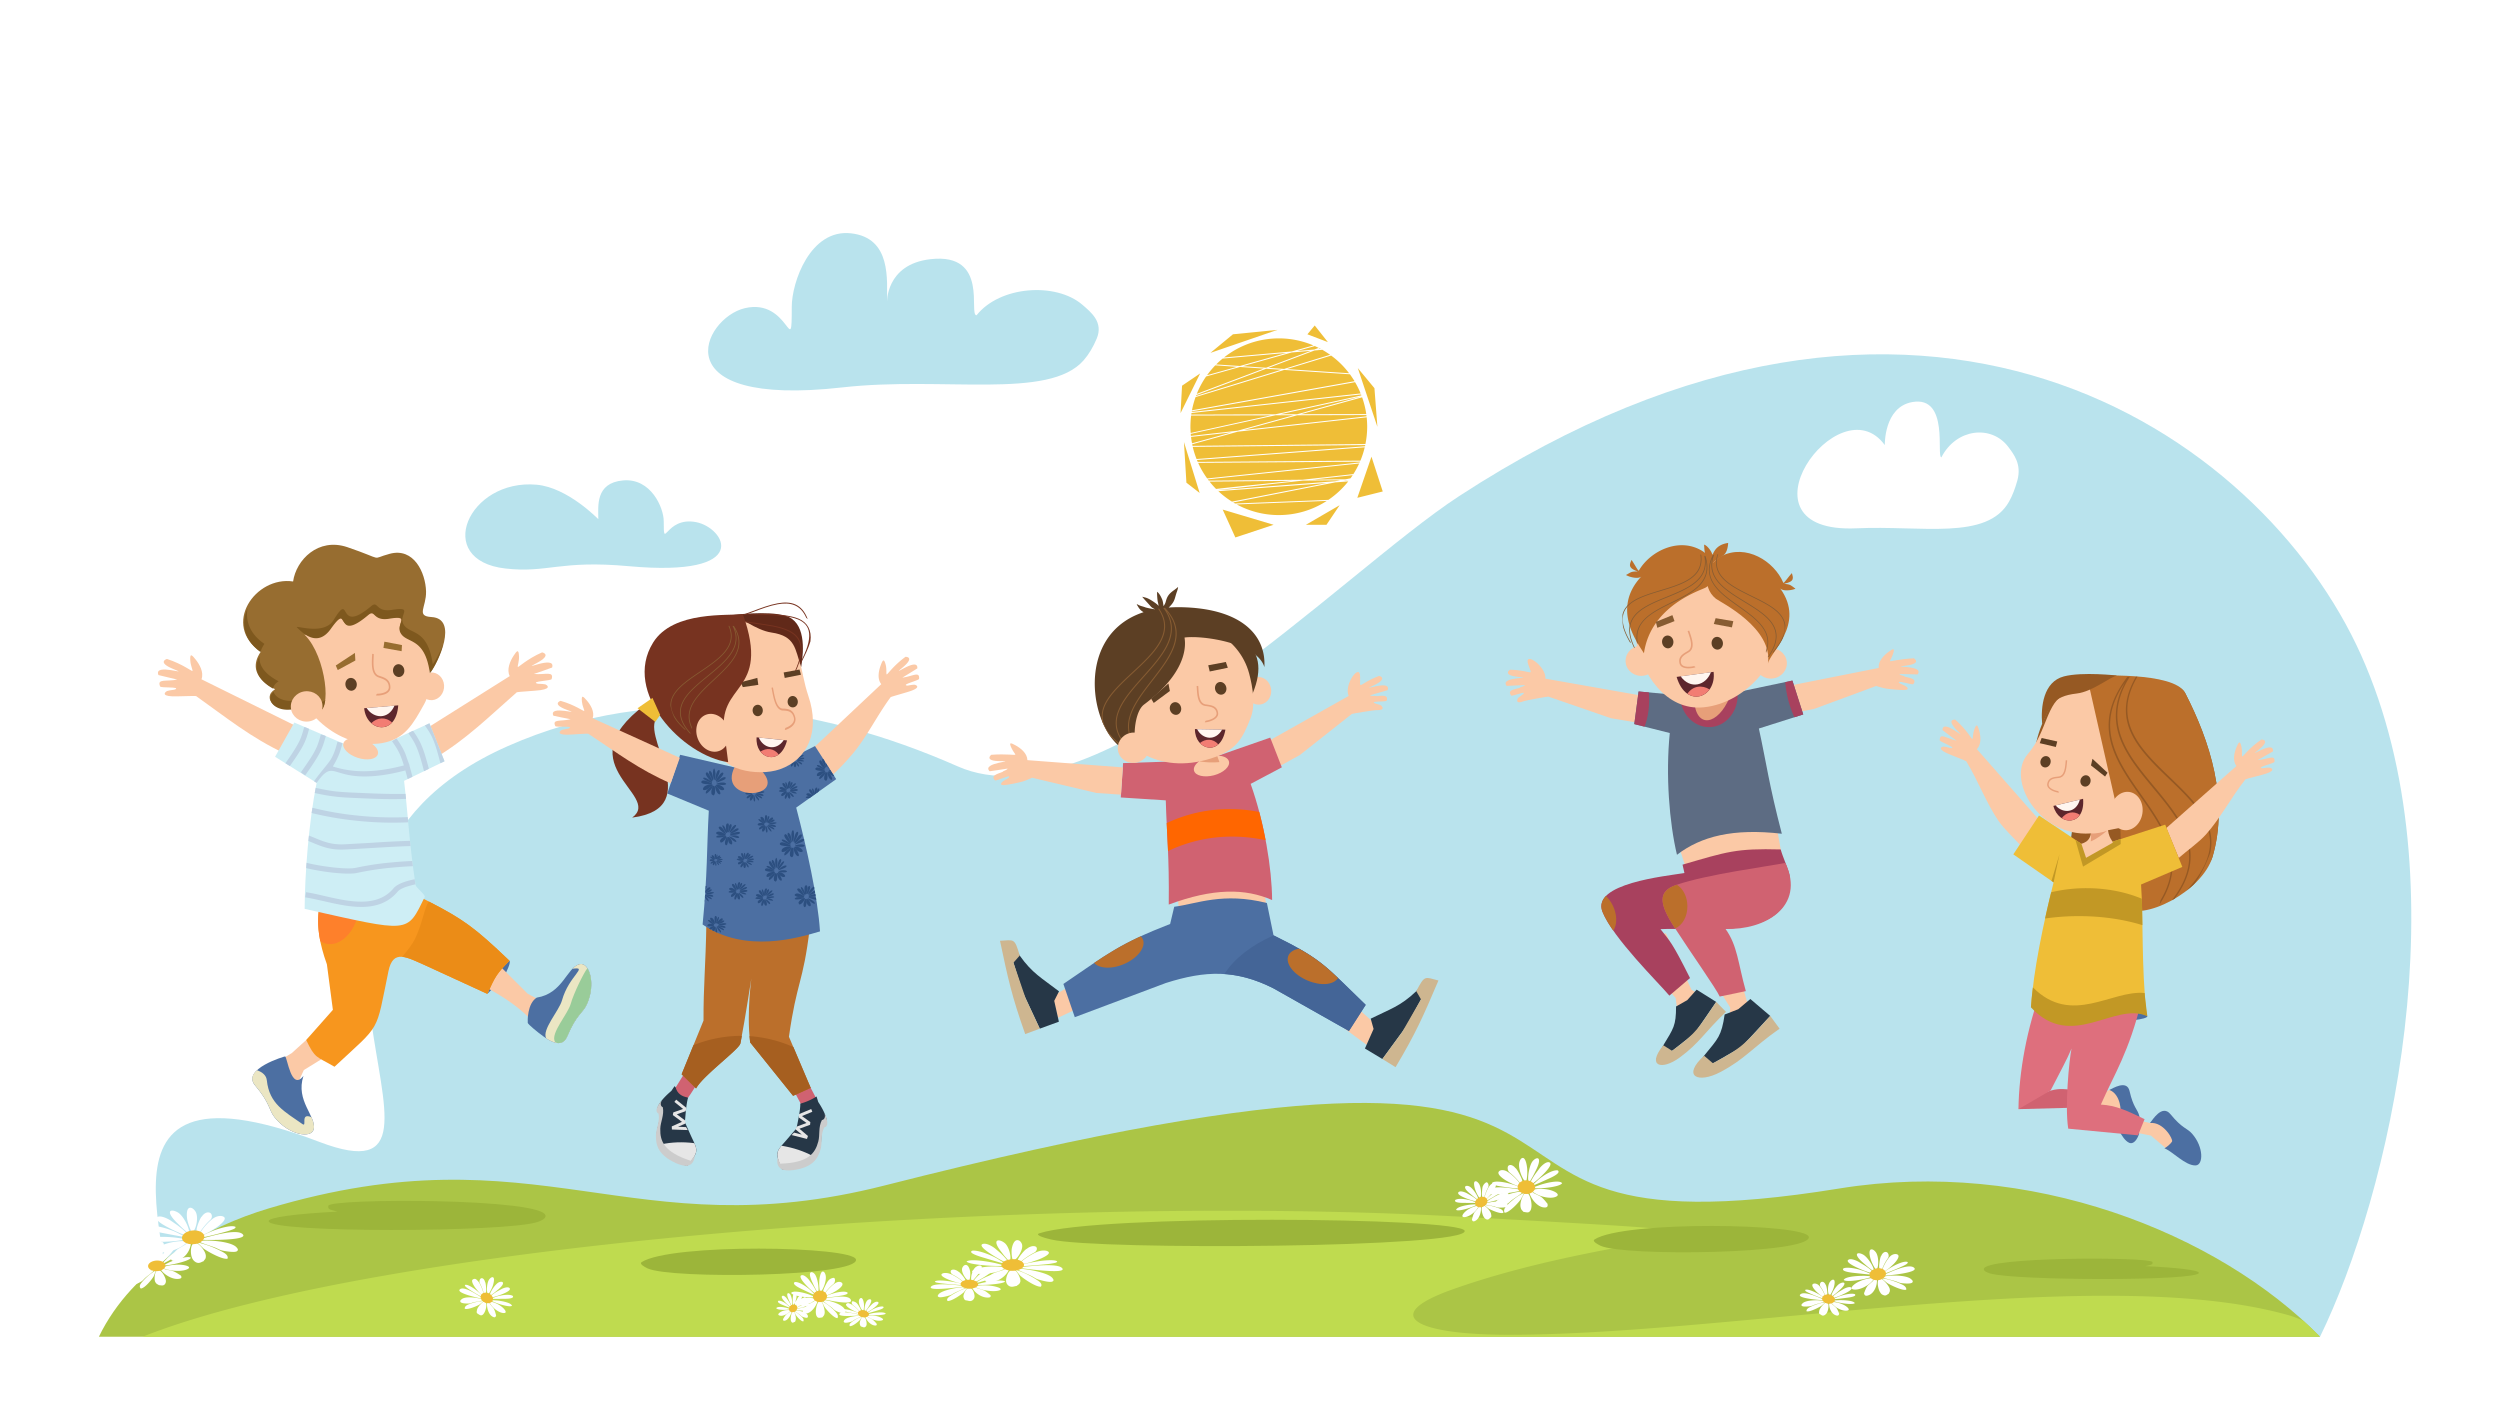 <svg id="Слой_1" data-name="Слой 1" xmlns="http://www.w3.org/2000/svg" viewBox="0 0 3550 2000"><defs><style>.cls-1,.cls-6{fill:#fff;}.cls-2{fill:#b9e3ed;}.cls-10,.cls-11,.cls-12,.cls-13,.cls-14,.cls-15,.cls-16,.cls-17,.cls-18,.cls-19,.cls-2,.cls-20,.cls-21,.cls-22,.cls-23,.cls-24,.cls-25,.cls-26,.cls-27,.cls-28,.cls-29,.cls-3,.cls-30,.cls-31,.cls-32,.cls-33,.cls-34,.cls-35,.cls-36,.cls-37,.cls-38,.cls-39,.cls-4,.cls-40,.cls-41,.cls-5,.cls-6,.cls-7,.cls-8,.cls-9{fill-rule:evenodd;}.cls-3{fill:#abc546;}.cls-4{fill:#bfdb4f;}.cls-5{fill:#9cb53a;}.cls-7{fill:#efbe37;}.cls-8{fill:#fbc9a6;}.cls-9{fill:#263747;}.cls-10{fill:#ceb690;}.cls-11{fill:#a8415e;}.cls-12{fill:#bb6f2b;}.cls-13{fill:#d06271;}.cls-14{fill:#5d6c83;}.cls-15{fill:#e79f79;}.cls-16{fill:#5c3f24;}.cls-17{fill:#5d262c;}.cls-18{fill:#f27d73;}.cls-19{fill:#fff6f0;}.cls-20{fill:#875c32;}.cls-21{fill:#e6e6e6;}.cls-22{fill:#a65f20;}.cls-23{fill:#ccc;}.cls-24{fill:#4c6fa2;}.cls-25{fill:#2c4f80;}.cls-26{fill:#612919;}.cls-27{fill:#773320;}.cls-28{fill:#965923;}.cls-29{fill:#de6f7d;}.cls-30{fill:#c29825;}.cls-31{fill:#f7961e;}.cls-32{fill:#eb8c17;}.cls-33{fill:#fe802b;}.cls-34{fill:#ceeef5;}.cls-35{fill:#bed3e4;}.cls-36{fill:#976d30;}.cls-37{fill:#7e581e;}.cls-38{fill:#ebe6c3;}.cls-39{fill:#9c9;}.cls-40{fill:#f60;}.cls-41{fill:#446597;}</style></defs><title>jump</title><rect class="cls-1" width="3550" height="2000"/><path class="cls-2" d="M2071.8,704.6c-168.7,110-512.1,471.8-711.7,383.7s-427.8-122.4-639.3-28.7c-419.1,185.6-9.3,660.1-267.3,561.9-370.3-141-175.7,201.6-219,276l3059.9.7c97.5-199.2,203.5-643.4,58.5-967.7-141.1-315.7-625.8-653.1-1281.1-225.9Z"/><path class="cls-3" d="M140.4,1898.2c48.2-99.7,154.9-156.5,241.3-182.3,383.8-114.7,513.3,59.3,874.3-32.5,1235.9-314.3,671.7,115.4,1356.2,4.2,269.9-43.8,537.6,63.3,682.2,210.6Z"/><path class="cls-4" d="M3270.8,1875.5c8.2,7.4,16.1,15,23.6,22.7H202.4c332.7-132,1249.4-205.2,1875.3-170.3,553.5,31,244.6,10.4-15.8,103.3-105.7,37.8-48.5,64.2,80.5,64.2,320.5,0,835.5-102.2,1103-29a142.7,142.7,0,0,1,25.4,9.1Z"/><path class="cls-5" d="M2817,1802.4c.2,2.4,3.6,4.3,9,5.9,35.2,10.4,296.4,11,296.4-.9,0-3.8-30.8-7.4-76-9.5,6.4-1.7,11.5-1.7,10.1-5.8-2.4-7.5-241.3-7.8-239.5,10.3Z"/><path class="cls-5" d="M774.7,1726.9c-.3,3.4-4.7,6.1-11.6,8.4-45.3,14.8-381.6,15.7-381.6-1.3,0-5.4,39.6-10.5,97.8-13.5-8.3-2.5-14.8-2.4-13-8.4,3.1-10.7,310.6-11.1,308.4,14.8Z"/><path class="cls-5" d="M2264.1,1760.1c-3.4,2.2,3.5,6.4,8.5,8.8,33.2,15.6,299.5,11.9,295.9-12.5-2.8-19.2-262.9-23.5-304.4,3.7Z"/><path class="cls-5" d="M911,1792.3c-3.4,2.3,3.5,6.4,8.5,8.8,33.3,15.6,299.6,11.9,296-12.5-2.9-19.2-263-23.5-304.5,3.7Z"/><path class="cls-5" d="M1475.8,1751.3c-6.9,2.3,6.8,6.5,16.8,8.8,65.9,15.6,594.3,11.9,587.2-12.4-5.6-19.3-521.7-23.6-604,3.6Z"/><path class="cls-6" d="M1445.2,1802.4c.5,1.6,16.1,7.4,21.6,10.6s5.2,3.3,11.6,5c3.2.9,12.5,3.2,15.7,1.9s1.6-3.3.8-4.5c-5.1-8.2-37.5-13.7-47.7-13.8l-2,.8Zm6-6.4-.3,1.9h1.1c6.4-.1,30.8-2.3,38.9-3.3l5.7-1c2.5-.5,4-.8,4.7-2.4-3.7-3.1-20.4-1.2-26.4-.3s-20.6,3.7-23.7,5.1Zm-78.7-4.6c3.8,4.8,41.9,7.1,52.3,6,.2-1.2,0-.9-4.7-2.1l-6-1.5c-8.6-2-36.3-6.9-41.6-2.4Zm50.6.1a32.8,32.8,0,0,1-3.7-2.2l-3.6-2.2c-2-1.1-5.1-2.7-7.4-3.7-5.7-2.7-16.8-7-24.7-7.5-2.6-.1-3.2,0-4.1.7-4.5,3.4,16.5,9.1,19.8,10.1s24.8,7.5,26.2,7.5-1.5-2-2.5-2.7Zm35.2-18.3c-1.9.4-6.4,5.8-7.7,7.4s-6.3,7.8-5,9.6,1.7.9,3.5,1.6a108.7,108.7,0,0,1,19.1-12.9c5.2-2.6,4.8-7.4,2.7-8.6-4.4-2.4-10.7,1.1-12.6,2.9Zm-14.6,30.3c-2.3-.5-.8-.2-1.3.1l5.9,7.4c4.1,4,22.3,16.7,29.7,16.1,2.6-3.3-1.3-6.7-3.4-8.1a123.9,123.9,0,0,0-30.9-15.5Zm-12.1-14,2.7-.2c2-4.9-1.7-19.8-8-24.5-8.2-6.2-18.3-5.1-5.1,12,1.8,2.3,3.1,4.2,5,6.5l5.4,6.2Zm6.3-1,3.2.3c4.9-3.2,12.2-15.2,10.1-22-.6-1.9-2.2-4.6-4.6-5.4-7-2.7-9.6,9.2-10,12.6s-.1,10.7,1.3,14.5Zm-38.6,27.8c-.2,1.4-2.3,5.5,8.2,4.3,12.3-1.4,21.5-9.6,25.1-17.4-1.6-.4-2.9-1.2-4.1-1.4s-2.1.9-4.2,1.7l-12.3,4c-6,2.7-11.3,8-12.7,8.8Zm24.8-25.6,2.9,1.5,3.4-2.1c-2.2-3.3-6.6-7.8-9.8-10.8l-7.5-6.4c-2.9-2.4-11-7.6-16.6-6.7-12.7,2.3,22.8,22.2,27.6,24.5Zm27,8.3-2.1,1.1c.9.8-1.1.1,1.2.7,6.3.9,64.1,8.7,58.4.4s-45.3-3-57.5-2.2Zm-23.3,2c-1.1-.6-1.3-.6-1.6-1.6a109.6,109.6,0,0,0-26.8-.4c-11.5,1.3-26.5,6.2-14.5,9.1,9.2,2.2,23.8.1,32.8-2.8,2.8-1,8.7-3.2,10.1-4.3Zm21.8-8.5c.8,1,1,2,1.8,2.7,10.6-2.2,13.4-3.2,22.5-6.4,2.8-1,19.1-7.5,14.8-11.3-2.6-2.2-8-2.1-12.1-1.1-8.9,2.1-24.6,12.8-27,16.1Zm-14.3,11.3c-4.8,2.8-7.2,11.9-6.6,15.8a8.4,8.4,0,0,0,3.9,6.3c4.1,2.7,7.7.4,11,.2,2.3-2.2,4-2,5.2-5.9s-3.8-14.2-7.7-16.4Z"/><path class="cls-7" d="M1435.4,1804.4c8.7.6,17.1-2.4,18.5-6.9s-4.4-8.7-13.1-9.3-17.1,2.4-18.6,6.8,4.4,8.7,13.2,9.4Z"/><path class="cls-6" d="M1168.8,1847c.3,1.5,10,7.4,13.4,10.6a18.6,18.6,0,0,0,7.3,5c2,.9,7.8,3.2,9.8,1.9s1-3.3.5-4.6c-3.2-8.1-23.4-13.7-29.8-13.7l-1.2.8Zm3.7-6.4-.2,1.9h.7c4,0,19.3-2.2,24.3-3.2l3.6-1c1.5-.6,2.4-.8,2.9-2.4-2.4-3.1-12.8-1.2-16.5-.3s-12.8,3.7-14.8,5.1Zm-49.1-4.6c2.4,4.8,26.2,7.1,32.7,6,.1-1.3,0-.9-3-2.1l-3.7-1.5c-5.4-2.1-22.7-6.9-26-2.4Zm31.6.1a16.1,16.1,0,0,1-2.3-2.2l-2.3-2.2a57.2,57.2,0,0,0-4.6-3.7c-3.6-2.7-10.5-7.1-15.4-7.5-1.6-.1-2,0-2.6.7-2.8,3.4,10.3,9.1,12.4,10.1s15.5,7.4,16.3,7.4-.9-1.9-1.5-2.6Zm22-18.3c-1.2.4-4,5.8-4.8,7.4s-4,7.8-3.2,9.6,1.1.9,2.2,1.6a68.3,68.3,0,0,1,12-12.9c3.2-2.6,2.9-7.4,1.6-8.6s-6.7,1.1-7.8,2.9Zm-9.1,30.2c-1.5-.4-.6-.1-.9.2l3.7,7.4c2.5,4,13.9,16.7,18.6,16.1,1.6-3.3-.9-6.7-2.2-8.1a73.4,73.4,0,0,0-19.2-15.6Zm-7.6-13.9,1.7-.2c1.2-4.9-1.1-19.8-5-24.6s-11.5-5-3.2,12.1c1.1,2.3,1.9,4.2,3.1,6.5l3.4,6.2Zm3.9-1,2,.3c3.1-3.2,7.6-15.2,6.3-22-.3-1.9-1.4-4.6-2.8-5.4-4.4-2.7-6.1,9.2-6.3,12.5a63.8,63.8,0,0,0,.8,14.6Zm-24.1,27.7c-.1,1.5-1.4,5.6,5.2,4.4s13.3-9.6,15.6-17.4c-1-.4-1.8-1.3-2.6-1.4s-1.3.8-2.6,1.7l-7.6,4c-3.8,2.7-7.1,8-8,8.7Zm15.5-25.6,1.8,1.6a20.2,20.2,0,0,1,2.2-2.1,81.8,81.8,0,0,0-6.2-10.8l-4.6-6.4c-1.9-2.4-6.9-7.6-10.4-6.7-7.9,2.2,14.2,22.2,17.2,24.4Zm16.9,8.3-1.3,1.2c.5.7-.7.1.7.7,4,.9,40,8.7,36.4.4s-28.2-3.1-35.8-2.3Zm-14.6,2.1a2.1,2.1,0,0,1-1-1.6,42.8,42.8,0,0,0-16.7-.4c-7.2,1.3-16.5,6.2-9,9.1,5.7,2.2,14.8.1,20.4-2.8,1.8-1,5.4-3.2,6.3-4.3Zm13.6-8.5c.6,1,.6,1.9,1.1,2.7a62.5,62.5,0,0,0,14.1-6.4c1.7-1,11.9-7.5,9.2-11.3-1.6-2.2-5-2.2-7.5-1.2-5.6,2.2-15.4,12.9-16.9,16.2Zm-8.9,11.3c-3,2.8-4.5,11.9-4.1,15.8s1,4.8,2.4,6.3,4.8.4,6.9.2c1.4-2.2,2.5-2,3.2-5.9s-2.3-14.2-4.8-16.4Z"/><path class="cls-7" d="M1162.7,1848.9c5.4.7,10.6-2.3,11.5-6.8s-2.7-8.7-8.2-9.3-10.6,2.3-11.5,6.8,2.7,8.7,8.2,9.3Z"/><path class="cls-6" d="M283.2,1763.1c1,1.8,18.1,6.4,24.4,9.4s6.1,3,13,4.2c3.4.5,13.2,2,15.9,0s.5-4.1-.6-5.4c-7.6-8.8-41-10.7-51-9.3l-1.7,1.1Zm3.9-8.2.3,2.2,1-.2c6.2-.9,29.4-6.9,37-9.3l5.3-1.9c2.3-1,3.6-1.6,3.9-3.4-4.7-3.2-20.4,1.4-26,3.2s-19,7.3-21.5,9.4Zm-78.5,5.7c5.2,5,43.2,2.4,53.1-.4-.2-1.5-.3-1-5.3-1.8l-6.4-.9c-9-1.2-37.6-2.9-41.4,3.1Zm49.6-7a44.9,44.9,0,0,1-4.4-2.1l-4.2-2a71.4,71.4,0,0,0-8.5-3.3c-6.3-2.4-18.5-5.9-26.4-5.2-2.6.2-3.2.4-3.8,1.3-3.3,4.6,18.9,8.3,22.5,9s26.6,5.2,28,5-2.1-2.1-3.2-2.7Zm28.6-26.3c-1.7.7-4.4,7.6-5.2,9.7s-3.7,10-1.8,11.9c2.7.1,1.9.8,3.8,1.3a89.3,89.3,0,0,1,14.7-17.7c4.3-3.7,2.4-9.3-.1-10.3-5.1-2.3-10.1,2.7-11.4,5.1Zm-4.7,37.3c-2.5-.2-.9,0-1.3.3l8.1,7.9c5.2,4,27.1,16.3,34.2,14.5,1.5-4.2-3.4-7.5-5.9-8.9a139.6,139.6,0,0,0-35.1-13.8ZM265.8,1750l2.6-.6c.4-6-7.9-22.8-15.5-27.5-10-6-19.6-3.3-1.3,14.8l7,6.9,7.2,6.4Zm5.8-2h3.3c3.8-4.5,7.1-19.4,3-27.1-1.2-2.1-3.7-5-6.2-5.7-7.8-2.1-6.6,12.1-5.9,16.1s3.3,12.6,5.8,16.8Zm-29,37.8c.3,1.7-.5,6.7,9.4,3.9,11.6-3.3,18-14.2,19.1-23.9-1.7-.2-3.2-1-4.5-1s-1.7,1.3-3.6,2.6l-10.7,6.4c-5.1,4-8.5,10.9-9.7,12Zm16.2-33.4,3.3,1.5a29.2,29.2,0,0,1,2.8-3c-3.3-3.6-9-8.1-13.1-11.2l-9.3-6.4c-3.6-2.4-13.2-7.4-18.3-5.5-11.8,4.4,29.2,22.7,34.6,24.6Zm29.1,5.9-1.7,1.6c1.1.8-1.1.3,1.4.7,6.5.2,65.5,1.1,57.2-7.8s-45.3,2.9-56.9,5.5Zm-22.1,5.7c-1.4-.5-1.6-.6-2.2-1.7a87.1,87.1,0,0,0-26.3,3.4c-10.8,3.1-23.9,10.9-11.3,12.6,9.7,1.3,23.3-3.2,31.2-7.9,2.4-1.5,7.5-4.9,8.6-6.4Zm18.6-12.9c1.1.9,1.5,2,2.6,2.8,9.6-4,12.1-5.6,20-10.6,2.4-1.6,16.3-11.5,10.9-15.3-3.2-2.2-8.5-1.4-12.2.4-8,3.8-20,18.4-21.3,22.7Zm-10.5,15.1c-3.7,4-3.3,14.9-1.4,19.4a12.1,12.1,0,0,0,5.7,6.8c4.9,2.5,7.7-.6,10.8-1.4,1.6-2.8,3.4-2.8,3.3-7.6-.2-6.4-8.2-16-12.7-18l-5.7.8Z"/><path class="cls-7" d="M274.2,1766.8c8.8-.4,15.9-5.2,16-10.6s-7-9.5-15.8-9-16,5.2-16,10.6,7,9.5,15.8,9Z"/><path class="cls-6" d="M2673.9,1813.9c.9,1.4,14.3,4,19.4,6s5,2.1,10.2,2.5c2.6.2,10.1.7,11.9-1.2s-.2-3.5-1.3-4.5c-6.9-6.9-31.9-5.9-39.2-3.9l-1,1.1Zm1.6-7.3.6,1.9.7-.3c4.5-1.3,20.9-8.2,26.2-10.8a26.4,26.4,0,0,0,3.7-2c1.5-1,2.4-1.6,2.3-3.2-3.9-2.3-14.9,2.8-18.8,4.8s-13.1,7.6-14.7,9.6Zm-57.4,11c4.5,3.9,32.4-1.3,39.3-4.5-.3-1.2-.3-.8-4.1-1.1l-4.9-.3c-6.9-.2-28.4.5-30.3,5.9Zm35.8-9.8c-1.3-.4-2.4-1-3.5-1.4l-3.4-1.4-6.8-2.2c-5.1-1.4-14.6-3.4-20.4-2.3-1.9.4-2.3.6-2.6,1.5-1.8,4.1,15.2,5.5,18,5.8s20.5,2.3,21.5,2-1.9-1.6-2.8-2Zm17.5-24.5c-1.2.7-2.2,6.8-2.4,8.6s-1.4,8.8.3,10.2,1.5.6,3,.9a68.5,68.5,0,0,1,8.4-16.2c2.6-3.5.5-8-1.5-8.7-4.1-1.6-7.2,3.1-7.8,5.2Zm1.8,31.9c-1.8,0-.7.1-.9.4l7.2,6c4.4,3,22.4,11.8,27.4,9.7.5-3.7-3.6-6.2-5.6-7.1a105.1,105.1,0,0,0-28.1-9Zm-14.1-11,1.8-.7c-.5-5.2-9.1-18.8-15.5-22.1-8.2-4.3-14.9-1.2,1.2,12.6l6.2,5.3,6.3,4.9Zm4-2.2,2.4-.3c2.2-4.1,2.5-17-1.6-23.2-1.2-1.7-3.4-4-5.5-4.3-6-1.2-3.1,10.8-2,14a60.8,60.8,0,0,0,6.7,13.8Zm-16.2,34.3c.4,1.4.6,5.7,7.6,2.5s11.3-13.4,10.7-21.7c-1.2,0-2.5-.6-3.5-.5s-1.1,1.3-2.2,2.5l-7.1,6.3c-3.2,3.7-4.8,9.9-5.5,10.9Zm7.3-29.5,2.7.9,1.6-2.7a84.9,84.9,0,0,0-11.3-8.4l-7.8-4.7c-3-1.8-10.9-5.3-14.4-3.2-8.1,4.6,24.9,16.9,29.2,18.1Zm22.4,2.7-1,1.5c.9.5-.8.3,1.1.4,4.9-.3,48.8-4.2,41.4-11.1s-33.2,6-41.5,9.2ZM2661,1816a2.6,2.6,0,0,1-1.8-1.2,54.3,54.3,0,0,0-19.1,4.9c-7.6,3.4-16.2,11.1-6.6,11.5,7.4.4,16.9-4.5,22-9.1,1.7-1.5,4.9-4.7,5.5-6.1Zm12-12.4c1,.7,1.4,1.6,2.3,2.2,6.6-4.2,8.2-5.7,13.4-10.6,1.6-1.5,10.5-10.9,5.9-13.7-2.7-1.6-6.5-.5-9,1.2-5.4,3.9-12.3,17.2-12.6,20.9Zm-5.6,13.6c-2.2,3.7-.3,12.9,1.7,16.6s3,4.3,5.2,5.2c4,1.8,5.6-1.1,7.8-2,.8-2.5,2.1-2.6,1.3-6.7s-8.3-12.9-11.9-14.2l-4.1,1.1Z"/><path class="cls-7" d="M2667.7,1817.7c6.4-1,11.1-5.6,10.3-10.2s-6.5-7.5-13-6.4-11.1,5.6-10.3,10.2,6.5,7.5,13,6.4Z"/><path class="cls-6" d="M1371,1828.3c-.4,1.2-12.5,5.7-16.7,8.2s-4,2.5-9,3.9c-2.5.6-9.7,2.5-12.2,1.4s-1.2-2.5-.6-3.5c4-6.3,29-10.6,36.9-10.6l1.6.6Zm-4.7-4.9.3,1.4h-.8c-5-.1-23.9-1.8-30.2-2.6l-4.4-.7c-2-.4-3.1-.6-3.7-1.8,3-2.5,15.9-1,20.5-.3s15.9,2.8,18.3,4Zm61-3.6c-2.9,3.7-32.5,5.5-40.5,4.6-.2-.9,0-.6,3.6-1.6l4.7-1.2c6.6-1.5,28.1-5.3,32.2-1.8Zm-39.2.1a28.2,28.2,0,0,0,2.9-1.8l2.7-1.6c1.6-.9,4-2.1,5.8-2.9,4.4-2.1,13-5.5,19.1-5.8,2-.1,2.5,0,3.2.5,3.5,2.7-12.8,7-15.3,7.8s-19.2,5.8-20.3,5.8,1.1-1.5,1.9-2Zm-27.3-14.2c1.5.3,5,4.5,6,5.7s4.9,6.1,3.9,7.5-1.3.7-2.7,1.2a77.1,77.1,0,0,0-14.8-10c-4-2-3.8-5.7-2.1-6.6,3.4-1.9,8.3.8,9.7,2.2Zm11.3,23.4c1.8-.4.7-.1,1.1.1l-4.6,5.8c-3.1,3-17.2,12.9-23,12.4-2-2.6,1-5.1,2.6-6.2a98.9,98.9,0,0,1,23.9-12.1Zm9.4-10.8-2.1-.2c-1.5-3.7,1.3-15.3,6.2-18.9s14.2-4,4,9.3c-1.4,1.8-2.4,3.2-3.9,5l-4.2,4.8Zm-4.8-.8-2.5.3c-3.8-2.5-9.5-11.8-7.9-17,.5-1.5,1.8-3.6,3.6-4.3,5.4-2,7.5,7.2,7.8,9.8a32.1,32.1,0,0,1-1,11.2Zm29.8,21.5c.2,1.1,1.8,4.3-6.3,3.4s-16.6-7.4-19.4-13.5c1.2-.3,2.2-.9,3.2-1.1s1.5.7,3.2,1.3l9.5,3.1c4.7,2.1,8.7,6.3,9.8,6.8Zm-19.2-19.8-2.2,1.2a30.9,30.9,0,0,0-2.7-1.6,73.9,73.9,0,0,1,7.6-8.4l5.8-4.9c2.3-1.9,8.6-6,12.9-5.2,9.8,1.7-17.6,17.2-21.4,18.9Zm-20.9,6.4,1.6.9c-.6.6.9.1-.9.6-4.9.7-49.6,6.7-45.2.2s35.1-2.3,44.5-1.7Zm18,1.6c.9-.4,1.1-.5,1.3-1.2a80.7,80.7,0,0,1,20.8-.3c8.8,1,20.4,4.8,11.2,7-7.2,1.7-18.5.1-25.4-2.2-2.2-.7-6.8-2.4-7.9-3.3Zm-16.8-6.5c-.7.7-.8,1.4-1.4,2.1a108.8,108.8,0,0,1-17.4-5c-2.2-.8-14.8-5.8-11.4-8.8,1.9-1.7,6.1-1.6,9.3-.9,6.9,1.7,19,10,20.9,12.6Zm11.1,8.7c3.6,2.2,5.5,9.2,5.1,12.3a7.1,7.1,0,0,1-3,4.8c-3.3,2.1-6,.3-8.5.1s-3.2-1.5-4.1-4.6,3-10.9,6-12.6Z"/><path class="cls-7" d="M1378.6,1829.8c-6.8.5-13.2-1.8-14.4-5.3s3.4-6.7,10.2-7.2,13.2,1.8,14.4,5.3-3.4,6.7-10.2,7.2Z"/><path class="cls-6" d="M1222.6,1869.1c-.2.9-7.7,3.9-10.4,5.7a13.3,13.3,0,0,1-5.6,2.6c-1.5.4-6,1.5-7.6.5s-.7-2.1-.4-2.8c2.5-4.9,18.2-7,23.1-6.6l.9.6Zm-2.8-4.3v1.2h-.5c-3.1-.2-14.9-2.6-18.8-3.6a22.9,22.9,0,0,1-2.8-.9c-1.2-.4-1.9-.6-2.3-1.6,1.9-1.8,9.9,0,12.8.8s10,3.2,11.5,4.2Zm38,.5c-1.8,2.8-20.3,2.6-25.3,1.5-.1-.8,0-.5,2.3-1.1l2.9-.7c4.2-.9,17.5-2.8,20.1.3Zm-24.5-2.1a11.3,11.3,0,0,0,1.8-1.2l1.8-1.2a17.7,17.7,0,0,1,3.6-2c2.7-1.5,8-3.7,11.9-3.6,1.2,0,1.5.1,2,.5,2.1,2.4-8,5-9.6,5.5s-12,3.6-12.7,3.6.8-1.2,1.2-1.6Zm-17-12.9c.9.4,3.1,3.9,3.7,5s3.1,5.1,2.5,6.2-.9.4-1.7.8a59.5,59.5,0,0,0-9.3-8.9c-2.5-1.8-2.3-4.7-1.3-5.4s5.2,1.1,6.1,2.3Zm7.1,19.5c1.1-.2.4-.1.6.1l-2.9,4.4c-1.9,2.3-10.7,9.5-14.3,8.8-1.3-2.2.6-4.1,1.6-4.9a51.7,51.7,0,0,1,15-8.4Zm5.8-8.2-1.3-.2c-1-3.2.8-12.3,3.9-15s8.9-2.4,2.5,7.7c-.9,1.4-1.5,2.5-2.5,3.9l-2.6,3.6Zm-3-.9h-1.6c-2.3-2.3-5.8-10-4.8-14.1a4.5,4.5,0,0,1,2.2-3.3c3.4-1.3,4.6,6.2,4.8,8.3a29.7,29.7,0,0,1-.6,9Zm18.6,18.9c.2.9,1.1,3.5-3.9,2.4s-10.4-6.9-12.1-11.9a9.6,9.6,0,0,1,2-.7,15.1,15.1,0,0,1,2,1.2l5.9,3c2.9,2,5.5,5.5,6.1,6Zm-11.9-17-1.4.9-1.7-1.5a40.4,40.4,0,0,1,4.8-6.3l3.6-3.7c1.4-1.3,5.3-4.3,8-3.4,6.1,1.9-11,12.9-13.3,14Zm-13.1,4.1,1,.8c-.4.4.6.1-.6.4-3,.3-30.9,2.7-28.2-2.3s21.9.1,27.8,1.1Zm11.2,2.2c.6-.3.7-.3.9-.9a39.8,39.8,0,0,1,12.9.9c5.5,1.2,12.8,4.9,7,6.2s-11.5-.9-15.8-3.1a25.4,25.4,0,0,1-5-3.1Zm-10.5-6.2c-.4.6-.4,1.2-.8,1.6a57.2,57.2,0,0,1-10.9-4.9c-1.4-.7-9.3-5.5-7.1-7.7s3.8-1,5.8-.2c4.3,1.8,11.9,9,13,11.2Zm7,7.7c2.2,1.9,3.4,7.7,3.1,10.1a5.1,5.1,0,0,1-1.8,3.7c-2,1.5-3.8,0-5.3-.3s-2-1.4-2.6-3.9,1.9-8.7,3.8-9.9l2.8.3Z"/><path class="cls-7" d="M1227.4,1870.7c-4.2,0-8.2-2.2-9-5.1s2.2-5.2,6.4-5.2,8.2,2.2,9,5-2.2,5.2-6.4,5.3Z"/><path class="cls-6" d="M1128.8,1861.6c.2,1,5.9,4.1,7.9,6a8.6,8.6,0,0,0,4.3,2.7c1.1.5,4.5,1.6,5.7.6a3.2,3.2,0,0,0,.3-3c-1.9-5.1-13.7-7.3-17.4-6.9l-.8.6Zm2.2-4.4v1.2h.4a117.9,117.9,0,0,0,14.2-3.9l2.1-.8c.9-.5,1.4-.7,1.7-1.8-1.4-1.9-7.5.1-9.6.9s-7.5,3.4-8.7,4.5Zm-28.7.4c1.4,3,15.3,2.8,19.1,1.6.1-.8,0-.5-1.7-1.1l-2.2-.8c-3.2-.9-13.3-2.9-15.2.3Zm18.5-2.2a8.3,8.3,0,0,1-1.4-1.3l-1.3-1.2a17.8,17.8,0,0,0-2.7-2.1c-2.1-1.6-6.1-3.9-9-3.8-1,0-1.2.1-1.5.6-1.6,2.4,6,5.2,7.2,5.7s9.1,3.8,9.6,3.8-.6-1.3-.9-1.7Zm12.8-13.5c-.7.4-2.3,4.1-2.8,5.2s-2.3,5.4-1.8,6.5.6.5,1.2.9a56.3,56.3,0,0,1,7-9.3c1.9-1.9,1.8-5,1-5.7s-3.9,1.1-4.6,2.4Zm-5.3,20.4c-.9-.2-.3,0-.5.2l2.2,4.6c1.4,2.4,8.1,10,10.8,9.2,1-2.3-.5-4.3-1.2-5.1a39.4,39.4,0,0,0-11.3-8.9Zm-4.4-8.6.9-.2c.8-3.3-.6-12.9-2.9-15.7s-6.7-2.5-1.8,8.1c.6,1.4,1.1,2.6,1.8,4l2,3.8Zm2.2-.9h1.2c1.8-2.4,4.5-10.5,3.7-14.9-.2-1.2-.8-2.8-1.7-3.3-2.5-1.4-3.5,6.4-3.6,8.7a48.3,48.3,0,0,0,.4,9.4Zm-14,19.9c-.1.9-.9,3.7,3,2.5s7.8-7.2,9.1-12.6c-.6-.1-1-.6-1.5-.7s-.7.7-1.5,1.3l-4.5,3.2c-2.2,2-4.1,5.7-4.6,6.3Zm9-17.9,1.1.9c.4-.6.9-1.1,1.2-1.5a38.2,38.2,0,0,0-3.6-6.6l-2.7-3.9c-1-1.4-4-4.5-6-3.6-4.7,2,8.3,13.5,10,14.7Zm9.9,4.3-.8.8c.3.5-.4.1.4.4,2.4.4,23.5,2.9,21.4-2.3s-16.6,0-21,1.1Zm-8.5,2.4c-.4-.4-.5-.4-.6-1a21.8,21.8,0,0,0-9.8.9c-4.2,1.3-9.6,5.2-5.3,6.6s8.7-1,12-3.3a31.6,31.6,0,0,0,3.7-3.2Zm7.9-6.5c.3.5.4,1.2.7,1.6a40.7,40.7,0,0,0,8.2-5.2c1-.7,7-5.7,5.4-8s-2.9-1.1-4.4-.2c-3.3,1.8-9,9.4-9.9,11.8Zm-5.2,8c-1.7,2-2.6,8.1-2.4,10.6a6.4,6.4,0,0,0,1.4,3.9c1.5,1.6,2.8,0,4-.3s1.5-1.5,1.9-4.1-1.3-9.1-2.8-10.4l-2.1.3Z"/><path class="cls-7" d="M1125.2,1863.3a6.8,6.8,0,0,0,6.8-5.3c.6-3-1.6-5.5-4.8-5.5a6.7,6.7,0,0,0-6.7,5.3c-.6,3,1.6,5.4,4.7,5.5Z"/><path class="cls-6" d="M218.7,1803.8c0,1.5-10.4,8.5-13.7,12s-3.2,3.4-7.6,5.7c-2.2,1.1-8.7,4.3-11.5,3.4s-2-2.8-1.7-4c1.9-7.9,25.1-16.4,32.8-17.6l1.7.5Zm-6.1-5.1.7,1.7h-.8c-4.9.7-23.9,1.4-30.3,1.3a35.4,35.4,0,0,1-4.6-.2c-2-.2-3.2-.3-4.1-1.6,2.1-3.3,15.2-3.4,19.9-3.2s16.5,1,19.2,2Zm58.5-12.7c-1.7,4.7-30,11-38.2,11-.4-1-.2-.7,3.1-2.3l4.2-2.1c6-2.7,25.8-10.1,30.9-6.6Zm-38.3,5.6c.9-.8,1.5-1.7,2.3-2.4l2.2-2.4c1.2-1.2,3.2-3,4.7-4.2,3.6-3,11-8.1,16.8-9.4,2-.4,2.5-.4,3.3.2,4.3,2.6-10.2,9.9-12.5,11.2s-17,9.5-18,9.6.6-1.9,1.2-2.6Zm-31.1-12.7c1.5.2,6.2,4.5,7.6,5.9s6.7,6.3,6.2,8.1-1.1,1-2.3,1.7a102,102,0,0,0-17.7-9.5c-4.5-1.8-5.4-6.1-4-7.4s8.3-.2,10.2,1.2Zm18.4,25.7c1.7-.7.6-.2,1.1,0l-2.7,7.3c-2.1,4.1-12.8,17.6-18.6,17.8-2.8-2.7-.6-6.2.6-7.7a77.7,77.7,0,0,1,19.6-17.4Zm5.8-13.9h-2.1c-2.7-4.2-3.6-18.1.1-23,4.7-6.5,12.6-6.6,6.8,10.3-.8,2.2-1.4,4.1-2.3,6.4l-2.5,6.2Zm-5-.3-2.4.7c-4.5-2.4-12.9-12.4-13-18.7,0-1.9.6-4.4,2.2-5.5,4.6-3.1,9.5,7.3,10.6,10.3s2.7,9.7,2.6,13.2Zm36,20.9c.5,1.3,3,4.7-5.2,4.8s-18.6-6.2-23.2-13c1.1-.5,1.9-1.4,2.8-1.7s1.7.6,3.5,1.1l10.3,2.3c5.3,1.8,10.5,6,11.8,6.5Zm-25-20.4-1.8,1.7-3.2-1.5c.9-3.3,3.2-7.7,4.9-10.8l4-6.6c1.7-2.5,6.5-8.1,11-7.8,10.2.6-11.8,22.5-14.9,25Zm-18.5,10.5,1.9.8c-.5.7.8-.1-.7.7-4.6,1.6-46.5,14.9-44.2,6.7s33.6-7.6,43-8.2Zm18.1-.7c.8-.7.9-.8.9-1.7a69.9,69.9,0,0,1,20.2-3.2c9-.1,21.5,2.7,13.2,6.6-6.5,3-18,2.7-25.5,1a48.6,48.6,0,0,1-8.8-2.7Zm-18.5-5.3c-.4,1-.3,1.8-.7,2.6a98.5,98.5,0,0,1-18.7-3.3c-2.3-.6-16.2-4.7-13.8-8.6,1.3-2.3,5.5-2.8,8.8-2.4,7.3,1,21.8,8.9,24.4,11.7Zm13.6,8.6c4.3,2.1,8.3,10,8.8,13.6a7,7,0,0,1-1.4,6.1c-2.5,2.8-5.7,1.2-8.3,1.3-2.2-1.7-3.5-1.3-5.3-4.8s-.6-13.2,1.8-15.5l4.4-.7Z"/><path class="cls-7" d="M226.6,1804.5c-6.4,1.6-13.5-.3-15.7-4.2s1.2-8.2,7.7-9.8,13.5.3,15.7,4.2-1.2,8.2-7.7,9.8Z"/><path class="cls-6" d="M685.4,1846.3c-.8,1.1-10.9,2.2-14.8,3.5a16.1,16.1,0,0,1-7.8,1.2c-1.9,0-7.6-.3-8.8-2.1s.3-2.9,1.2-3.7c5.5-5.3,24.2-2.3,29.5,0l.7,1.1Zm-.9-6.4-.5,1.5-.5-.2c-3.3-1.5-15.2-8.8-19-11.5a27.8,27.8,0,0,1-2.7-2.1c-1.1-1-1.8-1.5-1.6-2.9,3-1.6,11,3.7,13.8,5.7s9.4,7.6,10.5,9.5Zm42.5,14.3c-3.6,2.9-24.2-4-29.2-7.2.3-1,.3-.7,3.1-.6l3.7.2c5.2.3,21.2,2.8,22.4,7.6Zm-26.3-11.5,2.7-.9,2.6-.9a39.6,39.6,0,0,1,5.2-1.2c3.8-.9,11.1-1.7,15.3-.3,1.4.5,1.7.7,2,1.5,1.1,3.7-11.8,3.4-13.8,3.4s-15.5.3-16.2-.1,1.4-1.2,2.2-1.5Zm-12-22.4c.9.7,1.4,6,1.5,7.6s.6,7.6-.8,8.7-1.1.3-2.3.4a63.4,63.4,0,0,0-5.5-14.5c-1.8-3.2.1-6.9,1.6-7.3,3.2-1,5.2,3.2,5.5,5.1Zm-2.8,27.2c1.3.1.4.1.6.4l-5.6,4.5c-3.5,2.2-17.4,8.1-21,5.9-.2-3.2,3-5,4.5-5.6a65.8,65.8,0,0,1,21.5-5.2Zm11.1-8.3-1.3-.8c.6-4.3,7.7-15.2,12.6-17.5s11.3.2-1.5,10.7l-4.9,4-4.9,3.6Zm-2.9-2.2-1.8-.5c-1.5-3.7-1.1-14.7,2.3-19.6,1-1.4,2.8-3.1,4.3-3.3,4.6-.5,1.8,9.5.9,12.2a51.3,51.3,0,0,1-5.7,11.2Zm10.4,30.7c-.4,1.2-.7,4.8-5.8,1.5s-7.8-12.4-7-19.4c1,0,2-.3,2.7-.2s.7,1.2,1.5,2.3l5,6c2.2,3.5,3.1,8.9,3.6,9.8Zm-4-25.9-2,.6c-.4-1-.9-1.9-1.1-2.4a54.3,54.3,0,0,1,8.8-6.3l6.1-3.3c2.4-1.3,8.4-3.6,10.9-1.6,5.9,4.7-19.5,12.4-22.7,13Zm-16.9.4.7,1.4c-.7.4.5.3-.9.3-3.6-.7-36.3-7.7-30.4-13s24.5,7.9,30.6,11.3Zm11.3,6.9a1.6,1.6,0,0,0,1.5-.9,39.7,39.7,0,0,1,14,5.9c5.5,3.6,11.6,10.9,4.4,10.4-5.6-.3-12.4-5.3-16-9.7-1.2-1.4-3.5-4.4-3.9-5.7Zm-8.3-11.6c-.8.6-1.2,1.3-1.9,1.7-4.7-4.1-5.8-5.6-9.5-10.2-1.1-1.4-7.3-10.2-3.7-12.2s4.9.1,6.7,1.8c3.8,3.7,8.3,15.7,8.4,18.9Zm3.5,12.2c1.5,3.3-.4,11-2.1,13.9s-2.4,3.5-4.1,4.1-4.2-1.4-5.8-2.4-1.4-2.4-.6-5.8,6.8-10.3,9.6-11.1l3,1.3Z"/><path class="cls-7" d="M689.9,1850.1c-4.8-1.5-8.1-5.8-7.3-9.7s5.3-5.8,10.1-4.3,8,5.7,7.2,9.6-5.2,5.8-10,4.4Z"/><path class="cls-6" d="M2109.2,1710.1c.8,1.1,10.9,2.1,14.9,3.5s3.8,1.3,7.7,1.2c2,0,7.6-.3,8.8-2.1s-.3-2.9-1.1-3.7c-5.5-5.3-24.2-2.3-29.5,0l-.8,1.1Zm.9-6.4.5,1.5.5-.2a215,215,0,0,0,19.1-11.5,18.3,18.3,0,0,0,2.6-2.1c1.2-1,1.8-1.5,1.7-2.9-3.1-1.6-11.1,3.7-13.9,5.7s-9.4,7.6-10.5,9.5Zm-42.4,14.3c3.6,2.9,24.2-4,29.2-7.2-.4-1-.3-.7-3.2-.6l-3.6.2c-5.2.3-21.3,2.8-22.4,7.6Zm26.3-11.5a17.1,17.1,0,0,1-2.7-.9l-2.6-.9a48.7,48.7,0,0,0-5.2-1.2c-3.9-.9-11.1-1.8-15.4-.3-1.4.5-1.7.7-1.9,1.5-1.1,3.7,11.7,3.4,13.7,3.4s15.5.3,16.3-.1-1.5-1.2-2.2-1.5Zm11.9-22.4c-.9.7-1.3,6-1.4,7.6s-.6,7.6.7,8.7,1.2.3,2.3.4a68.4,68.4,0,0,1,5.5-14.5c1.8-3.2,0-6.9-1.6-7.4s-5.1,3.3-5.5,5.2Zm2.9,27.1c-1.4.2-.5.1-.7.4l5.7,4.5c3.5,2.3,17.3,8.2,21,6,.2-3.2-3-5-4.6-5.6a67.9,67.9,0,0,0-21.4-5.3Zm-11.1-8.2,1.3-.8c-.6-4.3-7.7-15.2-12.6-17.5s-11.3.2,1.5,10.6l4.8,4,5,3.7Zm2.9-2.2,1.8-.5c1.4-3.7,1-14.7-2.4-19.6-1-1.4-2.7-3.2-4.3-3.3-4.5-.5-1.8,9.5-.8,12.2a51.3,51.3,0,0,0,5.7,11.2Zm-10.5,30.7c.4,1.2.8,4.8,5.8,1.5s7.8-12.4,7-19.4c-.9,0-1.9-.3-2.6-.2s-.8,1.2-1.6,2.3l-5,6c-2.2,3.5-3.1,8.9-3.6,9.8Zm4.1-25.9,2,.6,1.1-2.5a67.5,67.5,0,0,0-8.9-6.2l-6-3.4c-2.4-1.2-8.4-3.5-11-1.5-5.8,4.7,19.5,12.4,22.8,13Zm16.9.4-.7,1.4c.7.4-.6.3.8.3,3.6-.7,36.3-7.7,30.5-13s-24.6,7.9-30.6,11.3Zm-11.4,6.9c-.8-.2-1-.2-1.4-.9a42.9,42.9,0,0,0-14.1,5.8c-5.5,3.6-11.5,11-4.3,10.5,5.5-.4,12.4-5.3,16-9.7,1.1-1.4,3.4-4.4,3.8-5.7Zm8.3-11.6c.8.6,1.2,1.3,1.9,1.7a56.7,56.7,0,0,0,9.5-10.2c1.1-1.4,7.3-10.3,3.7-12.2-2-1.2-4.9.1-6.6,1.8-3.9,3.7-8.4,15.7-8.5,18.9Zm-3.5,12.2c-1.5,3.3.4,11,2.1,13.9a7.9,7.9,0,0,0,4.2,4.1c3,1.1,4.1-1.4,5.7-2.4s1.4-2.4.7-5.8-6.9-10.3-9.7-11.1l-3,1.3Z"/><path class="cls-7" d="M2104.8,1713.9c4.8-1.5,8-5.8,7.2-9.7s-5.2-5.8-10-4.3-8,5.7-7.3,9.6,5.3,5.8,10.1,4.4Z"/><path class="cls-6" d="M2590.7,1848.2c-.8,1.1-11.1,3.2-15,4.9a20.4,20.4,0,0,1-7.9,2c-2,.2-7.8.6-9.2-.8s.2-2.7,1-3.5c5.3-5.4,24.6-4.9,30.2-3.4l.9.8Zm-1.4-5.6-.4,1.4-.5-.2c-3.5-.9-16.2-6.1-20.3-8.1l-2.9-1.5c-1.2-.8-1.9-1.2-1.8-2.5,3-1.8,11.5,2.1,14.5,3.6s10.2,5.7,11.4,7.3Zm44.5,7.9c-3.5,3.1-25.1-.7-30.4-3.1.2-.9.2-.6,3.2-.9l3.7-.2c5.3-.3,22,.1,23.5,4.2Zm-27.7-7.2c.9-.3,1.8-.8,2.7-1.2l2.6-1.1a39.6,39.6,0,0,1,5.2-1.7c3.9-1.2,11.3-2.8,15.7-2,1.5.3,1.8.4,2.1,1.1,1.4,3.2-11.8,4.4-13.9,4.7s-15.8,2-16.6,1.8,1.4-1.3,2.2-1.6Zm-13.7-18.9c.9.6,1.7,5.3,1.9,6.7s1.1,6.8-.1,7.9-1.2.4-2.4.7a52.7,52.7,0,0,0-6.6-12.5c-2-2.6-.4-6.2,1.2-6.8,3.1-1.2,5.5,2.4,6,4Zm-1.2,24.8c1.4,0,.5.1.7.3l-5.5,4.7c-3.4,2.4-17.3,9.4-21.1,7.8-.5-2.9,2.7-4.8,4.3-5.6a81.9,81.9,0,0,1,21.6-7.2Zm10.8-8.7-1.4-.5c.4-4,6.9-14.6,11.8-17.3,6.4-3.4,11.6-1.1-.8,9.8l-4.7,4.1-4.9,3.9Zm-3.1-1.7-1.8-.2c-1.8-3.1-2.1-13.1,1.1-17.9.9-1.4,2.6-3.2,4.2-3.5,4.6-.9,2.4,8.4,1.6,10.9a43.9,43.9,0,0,1-5.1,10.7Zm12.7,26.5c-.3,1.1-.4,4.4-5.8,2s-8.8-10.2-8.4-16.7c.9,0,1.9-.5,2.6-.4s.9.9,1.8,1.9l5.5,4.8c2.5,2.9,3.8,7.6,4.3,8.4Zm-5.8-22.8-2,.7-1.3-2.1a93.2,93.2,0,0,1,8.6-6.6l6.1-3.7c2.3-1.4,8.3-4.2,11.1-2.7,6.3,3.5-19.2,13.4-22.5,14.4Zm-17.3,2.3.8,1.1c-.7.5.6.3-.9.4-3.7-.2-37.7-2.7-32-8.2s25.7,4.3,32.1,6.7Zm12.1,4.9c.8-.3,1-.3,1.4-1a44.1,44.1,0,0,1,14.8,3.6c5.9,2.6,12.6,8.5,5.1,8.9-5.7.4-13-3.3-17-6.8-1.3-1.1-3.9-3.6-4.3-4.7Zm-9.3-9.5c-.8.6-1.1,1.3-1.8,1.8a58.5,58.5,0,0,1-10.4-8.1c-1.2-1.2-8.2-8.4-4.6-10.7,2-1.2,5-.4,6.9.9,4.2,3,9.6,13.2,9.9,16.1Zm4.4,10.5c1.7,2.8.3,10-1.2,12.9a9.3,9.3,0,0,1-4,4.1c-3.1,1.4-4.4-.8-6.1-1.5s-1.6-2-1-5.2,6.3-10,9.1-11.1l3.2.8Z"/><path class="cls-7" d="M2595.5,1851.1c-5-.7-8.6-4.2-8.1-7.8s5-5.9,10-5.1,8.6,4.2,8.1,7.8-5,5.9-10,5.1Z"/><path class="cls-6" d="M2161.9,1693c-.4,1.8-12.5,8.7-16.7,12.5s-4,3.8-9,5.8c-2.5,1-9.7,3.8-12.1,2.3s-1.3-3.9-.7-5.4c4-9.6,29.1-16.1,36.9-16.1l1.6.9Zm-4.6-7.5.2,2.2h-.8c-5,0-23.9-2.6-30.1-3.8l-4.5-1.2c-1.9-.6-3.1-.9-3.6-2.7,2.9-3.8,15.8-1.5,20.4-.5s16,4.4,18.4,6.1Zm60.9-5.4c-2.9,5.6-32.4,8.3-40.5,7-.1-1.5,0-1,3.6-2.5l4.7-1.7c6.7-2.4,28.1-8.2,32.2-2.8Zm-39.2.1a25,25,0,0,0,2.9-2.7l2.8-2.5a55,55,0,0,1,5.8-4.4c4.3-3.2,12.9-8.2,19-8.7,2-.2,2.5-.1,3.2.7,3.5,4.1-12.7,10.7-15.3,11.9s-19.2,8.8-20.3,8.8,1.1-2.3,1.9-3.1Zm-27.2-21.6c1.5.5,4.9,6.8,5.9,8.8s4.9,9.1,3.9,11.3c-2.1.5-1.3,1-2.7,1.8a89.4,89.4,0,0,0-14.8-15.2c-4-3-3.7-8.6-2.1-10,3.5-2.9,8.3,1.2,9.8,3.3Zm11.3,35.6c1.8-.6.6-.1,1,.2l-4.6,8.7c-3.1,4.7-17.2,19.7-23,18.9-2-3.9,1-7.8,2.6-9.5a92.4,92.4,0,0,1,24-18.3Zm9.3-16.4-2-.2c-1.6-5.8,1.3-23.3,6.1-28.9,6.4-7.2,14.3-5.9,4,14.2-1.4,2.7-2.4,4.9-3.9,7.6l-4.2,7.3Zm-4.8-1.2-2.5.4c-3.8-3.8-9.4-17.9-7.8-25.8.4-2.3,1.7-5.4,3.5-6.5,5.5-3.1,7.5,10.9,7.8,14.8a68.8,68.8,0,0,1-1,17.1Zm29.9,32.7c.1,1.7,1.7,6.5-6.4,5.1s-16.6-11.3-19.4-20.5c1.2-.4,2.2-1.4,3.2-1.7s1.6,1.1,3.2,2.1l9.5,4.7c4.7,3.2,8.8,9.4,9.9,10.3Zm-19.2-30.1-2.2,1.8-2.7-2.5a81.1,81.1,0,0,1,7.6-12.6l5.7-7.6c2.3-2.8,8.6-9,12.9-7.9,9.8,2.7-17.6,26.2-21.3,28.8Zm-21,9.7,1.7,1.4c-.7.9.8.1-.9.8-5,1.1-49.7,10.3-45.3.4s35.1-3.5,44.5-2.6Zm18.1,2.4a2.3,2.3,0,0,0,1.3-1.9,55.5,55.5,0,0,1,20.7-.4c8.9,1.5,20.5,7.3,11.2,10.7-7.1,2.6-18.5.1-25.4-3.4-2.2-1.1-6.7-3.6-7.8-5Zm-16.9-9.9c-.6,1.1-.7,2.2-1.4,3.2a83.2,83.2,0,0,1-17.4-7.6c-2.2-1.2-14.8-8.8-11.4-13.3,1.9-2.6,6.2-2.5,9.3-1.3,6.9,2.5,19.1,15,20.9,19Zm11.1,13.3c3.7,3.3,5.6,14,5.1,18.6s-1.2,5.6-3,7.4-6,.4-8.5.1c-1.8-2.5-3.1-2.3-4-6.9-1.2-6.2,2.9-16.7,5.9-19.2Z"/><path class="cls-7" d="M2169.5,1695.3c-6.8.8-13.2-2.8-14.3-8.1s3.4-10.2,10.1-11,13.2,2.9,14.4,8.1-3.4,10.2-10.2,11Z"/><path class="cls-2" d="M1196.3,550.1c143.3-16.1,293,18.2,342.5-38.5,7.3-8.4,13.4-18.6,18.5-30.7,9.9-23.4-8-37.5-20.5-48.3-37.7-32.1-116.9-26.7-150.1,15.1-12,0,18.5-89.1-65.1-79.7-64.5,7.2-62.1,62.4-62.1,62.1,0-32.5,6.7-92.4-51.2-98.8s-84,69.8-84,104.3c0,77.8-2.9-12.9-66.6,2-59.7,14-120.6,141.8,138.6,112.5Z"/><path class="cls-2" d="M893,804c-98.5-9-115.4,10.1-175.2,3.3-103.3-11.6-52.9-127.8,44.3-119,44.3,4,87.5,49.1,87.5,48.9,0-18.1-4.6-51.4,35.1-55s57.8,38.9,57.8,58c0,43.3,2-7.1,45.8,1.2,41,7.8,82.8,78.8-95.3,62.6Z"/><path class="cls-6" d="M2636.4,750.2c91.9-4.3,185.2,17.8,216.5-38,4.7-8.3,8.5-18.3,11.8-30.1,6.2-23.1-5.1-37-13-47.6-23.9-31.6-73.9-26.2-94.9,14.9-7.6,0,11.7-87.7-41.2-78.5-40.8,7.1-39.1,61.4-39.2,61.1-64.8-89-220,126.5-40,118.2Z"/><polygon class="cls-8" points="2491.7 1431.3 2480.7 1422 2456.4 1337.2 2407.2 1352.2 2456.8 1430.5 2456.5 1450.3 2491.7 1431.3 2491.7 1431.3"/><polygon class="cls-8" points="2414 1412.9 2401.8 1405.3 2365.4 1324.9 2318.9 1347 2379.4 1417.2 2382.1 1436.8 2414 1412.9 2414 1412.9"/><path class="cls-9" d="M2437,1422.7l-27.8-17.4-13.3,14.9-15.9,9c0,27.6-3.7,31.2-18.1,55.1l-5.9,13.4-4.1,6.7,23.9-13.2,31-24.5,30.2-44Z"/><path class="cls-10" d="M2437,1422.7l13.9,14.1c-31,29.6-37.2,43.9-65.6,64.8-25.9,19-47.5,12.5-23.4-17.3l12.4,7.8c36.7-26.5,38-33.4,62.7-69.4Z"/><path class="cls-8" d="M2321.9,1025.6l6.4-38.3-133.8-23.6c1.3-17.9-31.6-40.2-24.3-19.9,6.6,18.6,6.4,8-26,7.2-.2,0-11.7,7.8,11.9,10.2,25.7,2.5-27.9-1-16.6,12.8.1.1,22.7-1,25-1.2s-.9,1.9-5.6,3.1c-.8,2.4-20.8,2.3-13.1,11.7,1.8,2.2,32.2-11.9,10.1,3.3-.8.5-5.8,10.3,8.5,4.6,2.7-1.1,33.3-6.5,34.3-6.3l88.8,30.7,34.4,5.7Z"/><path class="cls-8" d="M2541.7,1013.2l-7.3-38.2,133.3-26.5c-.9-9.7,7.5-18,14-22.8s9.5-6.2,6.3,3.2c-2,6.2-4.5,8.7-4.2,9.8s12.3-2.9,33.9-3.9c.3,0,11.9,7.5-11.7,10.4-25.6,3.1,27.9-1.6,16.9,12.5-.1.1-22.7-.5-25-.7s.9,1.9,5.7,2.9c.8,2.5,20.8,2,13.3,11.5-1.4,1.9-25.7-6.9-19.7-1.4,1.1,1.1,6,2.4,9.7,4.9.8.5,7.5,6.1-8.4,4.8-1.8-.2-10.9-.5-20.2-1.9-6.1-.9-13.8-3.8-14.2-3.7l-88.2,32.6-34.2,6.5Z"/><path class="cls-9" d="M2513.7,1442.6l-28.2-24-17.2,14.5-19.3,7.5c-4.5,30.8-9.3,34.1-29.2,58.5l-8.9,14-5.7,6.7,28.9-10.7,38.7-22.3,40.9-44.2Z"/><path class="cls-10" d="M2513.7,1442.6l13.3,18.1c-39.6,27.9-48.8,42.9-84,61.6-32,16.9-55.1,6.1-23.2-23.2l12.5,10.7c45.4-23.5,47.9-31,81.4-67.2Z"/><polygon class="cls-8" points="2376.6 1178 2518.4 1149.4 2531.2 1220.4 2399 1248.8 2376.6 1178 2376.6 1178"/><path class="cls-11" d="M2357.9,1319.4c13.7,17.5,16.2,18.1,41.9,69.4l-29.3,25c-15.2-18.2-80.2-81.7-95-119.2-15.7-40,88.9-50.4,116.4-54.9l-2.7-11.9c63.3-18.4,75.9-23.3,139.4-21.6,2.1,8.7,12.1,30.7,12.8,38.3,8.2,95.7-128.9,71.5-183.5,74.9Z"/><path class="cls-12" d="M2290.9,1321.5c-6.8-9.7-12.2-18.9-15.4-26.9s-1.1-16.1,4.9-22.3a49.2,49.2,0,0,1,13.4,23.8c2.4,10.1,1.1,19.2-2.9,25.4Z"/><path class="cls-13" d="M2535.3,1225.3c-23.2,4.8-110,15.9-155.1,31.3-26.5,9.1-24.1,26.9-3,59.5,24,37.2,59.8,87.7,64.8,99l37.1-7.7c-11.2-39.9-11.7-64.3-28.9-88.4,55.5,2.1,114-31.2,85.1-93.7Z"/><path class="cls-12" d="M2381,1256.3l-.8.3c-26.5,9.1-24.1,26.9-3,59.5l1.4,2.3c10.4-4.2,17.8-17.1,17.5-32.1-.2-13.4-6.4-24.9-15.1-30Z"/><path class="cls-14" d="M2450.6,986.3l-46.5,2.7-77.3-7.1-6.1,46.3,50.4,12.7c-6,59.5-.7,127.4,10.2,172.9,34.1-26.2,79.7-37.9,148.9-29.9-18.5-71-21.5-98.4-32.6-149.4l63-20-15.4-48.1-94.6,19.9Z"/><path class="cls-11" d="M2341.4,983.2l-14.6-1.3-6.1,46.3,14.6,3.7c5.2-13.5,7.5-30.4,6.1-48.7Z"/><path class="cls-11" d="M2548,1018.5l12.6-4-15.4-48.1-10.1,2.2a127.1,127.1,0,0,0,2.7,18.8,140.1,140.1,0,0,0,10.2,31.1Z"/><path class="cls-11" d="M2450.6,986.3l-46.5,2.7-18.5-1.7v.3c.4,25.1,19.1,45.2,41.7,44.9s40.6-21.1,40.2-46.2c0-1.2-.1-2.3-.2-3.5l-16.7,3.5Z"/><path class="cls-8" d="M2517.7,963.4c-12.3,1.7-23.6-6.5-25.2-18.3s7.2-22.7,19.5-24.4,23.6,6.6,25.2,18.4-7.2,22.7-19.5,24.3Z"/><path class="cls-8" d="M2333.7,959.5c-12.4,1.7-23.6-6.5-25.2-18.3s7.1-22.7,19.5-24.4,23.6,6.6,25.1,18.4-7.1,22.7-19.4,24.3Z"/><path class="cls-15" d="M2458.5,983.3l-52.2,17.3c5.9,37.6,38.8,24.4,52.2-17.3Z"/><path class="cls-8" d="M2417,794.5c-59.3,7.9-101.4,58.5-94.1,113,6.4,48.2,42.7,102.1,96.1,96.9,63.8-6.3,115.3-72.3,108-126.8s-50.7-91-110-83.1Z"/><path class="cls-15" d="M2396.4,896.2l1,2.7c3.1,9.3,7.1,20.8-.6,25.4l-1.5.9c-5.8,3.4-12.7,7.5-10.4,16.9a7.9,7.9,0,0,0,3.1,4.6c2.6,1.8,6.2,2.4,9.6,2.4a31.6,31.6,0,0,0,8.1-1,4.9,4.9,0,0,0,2-.8l-1.9-1.4c-.1.1-.1-.1-.6,0a34.3,34.3,0,0,1-7.6.9c-3,0-6.1-.5-8.2-2a5.4,5.4,0,0,1-2.3-3.3c-1.9-7.7,4.3-11.3,9.4-14.3l1.5-.9c9.3-5.6,5-18.1,1.6-28.2l-1-2.7-2.2.8Z"/><path class="cls-16" d="M2439.7,922.4c-4.4.6-8.6-3-9.2-7.9s2.3-9.6,6.8-10.1,8.5,2.9,9.2,7.9-2.4,9.5-6.8,10.1Z"/><path class="cls-16" d="M2369.4,920.6c-4.4.5-8.5-3-9.2-8s2.4-9.5,6.8-10.1,8.6,3,9.2,7.9-2.4,9.6-6.8,10.2Z"/><path class="cls-17" d="M2433.3,954l-52.5,7.2c13.8,46.2,57,29.1,52.5-7.2Z"/><path class="cls-18" d="M2396.1,985.1c11,7.6,24,4.1,31.4-6.1-10.4-6.7-23.7-5.3-31.4,6.1Z"/><path class="cls-19" d="M2429.5,954.5l-43,5.9c13.9,19.3,36.1,12.9,43-5.9Z"/><path class="cls-12" d="M2527.7,835.3c37.4,51.3-16,91.7-17.3,107.8,8.2-51.3-68-88.3-73.7-92.8-22.1-17.6-12.5-50.2,7.4-60.5,35.3-18.1,75.3,7.1,88.2,37.7.6,1.6,8-9.5,12.2-13.7,1.5,6,4.9,12-11.1,15.1,9.9,1.2,9.3,2.1,16.2,7.1-4.9,2.3-18.3,4.1-21.9-.7Z"/><path class="cls-12" d="M2330.8,818.5c-43.5,46.2-4.7,95.3,3.6,109.2,9.7-68.3,81.4-89.6,87.7-93.4,16.4-10,17.7-23.9,11.1-35.8,3.6-3.5,3.8-3.5,8.6-6.5s11.1-4.6,12.2-21c-19.5,2.6-20.8,16.5-22.6,16.5-.7-4.4-7.3-13.2-11.6-14.1.4,5.8.4,8.7,1.3,11.7a10.9,10.9,0,0,1-1.7-1.3c-32.8-22.4-75.6-2.3-92.2,26.4-.9,1.5-6.8-10.4-10.5-15.1-2.1,5.7-6.3,11.3,9.1,16.4-9.9-.1-9.4.9-16.9,5,4.6,2.9,17.6,6.3,21.9,2Z"/><path class="cls-20" d="M2432.2,788.2l1.9-.4c-12,32.2,15.9,49.3,43.4,66.1,12,7.4,24,14.7,32.6,23.2,13.8,13.7,18.9,30.5,1.7,55.3l-1.9.9c18-25.1,13.1-41.8-.6-55.4-8.5-8.4-20.3-15.7-32.3-23-26.6-16.3-53.6-32.8-45.4-62.8-13.8,31.9,12,50.2,37.7,68.4,9.6,6.8,19.1,13.6,26.6,21.1,12.5,12.3,19.4,26.5,11.8,45.6,0-.8-.1-1.7-.1-2.7,5.9-17.4-.8-30.6-12.4-42.1-7.4-7.4-16.9-14.1-26.5-20.9-26.9-19.2-54-38.5-36.5-73.3Zm6.6-1.1,1.1-.2c-10.1,30.9,19,45.2,47.6,59.3,14.5,7.1,28.8,14.1,37.9,23.1,5.6,5.6,9.2,11.9,9.8,19.4a83.6,83.6,0,0,1-3.4,17.1c-2.8,6.3-7.3,13.2-13.8,21l-.8-.7c22.5-26.7,20.2-43.3,7.5-55.9-9-9-23.2-15.9-37.6-23-28.9-14.2-58.4-28.6-48.3-60.1Z"/><path class="cls-20" d="M2421.9,789.9l-1.8-.7c6.7,33.7-23.6,46-53.5,58.2-13,5.3-26,10.6-35.9,17.6-15.8,11.3-23.6,27-10.6,54.3l1.7,1.2c-13.7-27.6-6.2-43.3,9.5-54.5,9.8-7,22.7-12.3,35.7-17.5,28.8-11.8,58.1-23.7,54.9-54.7,8.4,33.7-20,47.6-48.3,61.4-10.5,5.2-21,10.3-29.6,16.5-14.3,10.2-23.5,23.1-19.1,43.1.2-.8.4-1.7.7-2.6-3.1-18.2,5.6-30.1,18.9-39.6,8.6-6.1,19-11.2,29.5-16.3,29.8-14.6,59.6-29.2,47.9-66.4Zm-6.2-2.2-1.2-.4c5.1,32.2-26.1,41.6-56.5,50.8-15.4,4.7-30.7,9.3-41.1,16.7-6.5,4.6-11.1,10.3-12.9,17.6a90.2,90.2,0,0,0,.7,17.4c1.7,6.6,5,14.2,10.2,23l.9-.6c-17.9-30-12.9-46,1.6-56.4,10.4-7.4,25.5-12,40.8-16.6,30.8-9.3,62.3-18.8,57.5-51.5Z"/><polygon class="cls-20" points="2459.3 890.9 2461.3 882.1 2436.2 877.8 2433.6 886.1 2459.3 890.9 2459.3 890.9"/><polygon class="cls-20" points="2377.8 882 2374.8 873.5 2351.3 883.1 2353.4 891.5 2377.8 882 2377.8 882"/><path class="cls-8" d="M1179.9,1102.7l-25.2-40.3,96.7-90.9c-6.1-7.6-3.6-19.1-.8-26.7s4.6-10.4,7.1-.8c1.6,6.3.5,12.8,1.4,13.6s9.2-12.2,26.7-24.9c.2-.1,14.1-.1-4.1,15.2-19.8,16.5,22.5-16.6,20.9,1.2,0,.1-19.2,12-21.3,13.1,14.4-1.6,24.8-9.7,23.8,1.7-.2,2.4-25.3,8.2-17.3,9.6,1.5.3,6.3-1.2,10.7-1.2,1.1,0,10.6,3-4.4,8.6-5.9,2.2-28.6,8.3-29.4,9.1-19,25.6-34.3,57.1-53.6,80a352.4,352.4,0,0,1-31.2,32.7Z"/><path class="cls-13" d="M1109.8,1523.3l16-26.8,34.5,65.6c-2.6,8.6-9.8,12.5-18.6,13.1-8.9-13.9-16.6-34.7-31.9-51.9Z"/><polygon class="cls-8" points="1134.4 1343.8 1009.6 1315.7 1009.6 1287.4 1132.7 1286.1 1134.4 1343.8 1134.4 1343.8"/><path class="cls-9" d="M957.9,1542.3l-4.6,6.8c-16.1,13.6-24.7,26.9-17.1,30.6,2.2,11.1-3.4,20.9-3.6,30.5-.5,17.9,5.5,33.2,43.2,45.5,18.4-22.2,14.5-22.6,4.9-43.9l-8.2-18.3c.7-6.3,1.9-27,4.7-35a81.5,81.5,0,0,1-19.3-16.2Z"/><path class="cls-9" d="M1159.5,1557l2.4,7.8c11.7,17.7,16.2,32.8,7.9,34.2-5.2,10.1-2.6,21.1-5,30.3-4.6,17.3-14.6,30.4-54.2,31.6-11.6-26.5-7.7-25.7,7.4-43.5l13.1-15.3c1.1-6.2,5.7-26.4,5.3-34.9a83.9,83.9,0,0,0,23.1-10.2Z"/><path class="cls-13" d="M1012.7,1509l-14.1-27.9-39.1,63c2,8.8,8.9,13.2,17.7,14.4,9.8-13.2,19-33.5,35.5-49.5Z"/><path class="cls-21" d="M934.7,1626.1c4.1,11.2,15,21.1,41.1,29.6,14.4-17.3,15.1-21.4,10.2-32.4l-6.4-.7c-16.6-1.4-32.4,0-44.9,3.5Z"/><path class="cls-21" d="M1158.3,1644c-7.1,9.6-20.4,16.1-47.7,16.9-9-20.6-8.6-24.7-.9-34,2.1.4,4.3.7,6.4,1.2,16.4,3.3,31.1,9.1,42.2,15.9Z"/><path class="cls-12" d="M999,1449.2l-31.1,76.3,20.5,20.1c9.6-18.1,61.4-55.5,63-64,7.9-41.2,14.6-87.8,15.4-91.5s-7,46.5-1.6,90.1l61,75.9,25-11.3-30.9-72.6c11.1-78.9,20.2-76,29.5-153.9-40.3,9.1-86.2,4.3-146.7-9.1-1.1,65.4-4.3,89.1-4.1,140Z"/><path class="cls-22" d="M984.7,1484.2l-16.8,41.3,20.5,20.1c9.6-18.1,61.4-55.5,63-64,.7-3.5,1.4-7.1,2-10.7h-.9a181.2,181.2,0,0,0-67.8,13.3Zm79.6-12.9.9,8.9,61,75.9,25-11.3-24.6-58a185.3,185.3,0,0,0-62.3-15.5Z"/><path class="cls-23" d="M939.5,1562.9c-7.4,8.7-9.7,15.8-4.4,18.4,2.2,11.1-3.4,20.9-3.7,30.5-.4,15.2,3.9,28.6,28.5,39.9,14.9,6.7,25.4,4.8,26.7-10.9l-5.8,7.5c-37.7-12.3-43.7-27.6-43.2-45.5.2-9.6,5.8-19.4,3.6-30.5-3.3-1.6-3.8-5-1.7-9.4Z"/><path class="cls-23" d="M1171.3,1581.9c4.7,10.4,4.9,18-.9,19-5.2,10.1-2.6,21-5,30.3-3.9,14.7-11.7,26.4-38.5,30.3-16.1,2.3-25.7-2.5-22.6-17.9.8,2.1,2.4,6.3,3.5,8.8,39.7-1.2,49.7-14.3,54.2-31.6,2.5-9.2-.2-20.2,5.1-30.3,3.6-.6,4.9-4,4.1-8.8Z"/><polygon class="cls-21" points="960.2 1561.5 974.7 1573.2 973.6 1577.9 961.1 1582.3 973 1591.2 973.5 1595.3 962.9 1600 974.2 1600.5 976.6 1604.7 954.1 1603.9 953.9 1599.5 968.4 1593 955.4 1583.4 956.1 1579.6 970 1574.7 957.6 1564.7 960.2 1561.5 960.2 1561.5"/><polygon class="cls-21" points="1151.9 1574.8 1134.7 1582 1134.4 1586.9 1145.2 1594.6 1131.3 1599.8 1129.6 1603.6 1138.5 1611.1 1127.5 1608.3 1124.1 1611.8 1145.9 1617.3 1147.3 1613.1 1135.2 1602.8 1150.3 1597.2 1150.7 1593.4 1138.8 1584.8 1153.5 1578.7 1151.9 1574.8 1151.9 1574.8"/><path class="cls-24" d="M1042.9,1089.7l46.1,3.9,68.3-34.2,30.1,47-56.8,40.4c14.7,56.1,30.8,127.9,33.8,175.8-30.4,8.9-105.6,32-166.7-9.8,7-70.6,5.9-111.1,8.8-161.6l-58.9-24.4,18.2-55,77.1,17.9Z"/><path class="cls-25" d="M1156,1259.3l.4,2a22.9,22.9,0,0,1-3.1,4.2,29.9,29.9,0,0,1-5.3,4.8l-.6-.5c.4-2,3.5-7.4,6.2-9.4a4.3,4.3,0,0,1,2.4-1.1Zm16-163.7c-.1.8-4,2.8-5.4,4.1a5.4,5.4,0,0,1-2.8,1.9c-.8.2-3,.9-3.7,0a2.7,2.7,0,0,1,.1-2.3c1.6-3.8,9.1-4.8,11.4-4.2l.4.5Zm-52.5-17.3,3-1.5a19.2,19.2,0,0,1,4.6,2.1c.2.3,0,.2,0,.3h-2.8a18.6,18.6,0,0,1-4.8-1Zm3.3-1.6,2.9-1.5a9.9,9.9,0,0,1,1.8,2.9l-.2.4c-.5.2-3.2-1.4-4.5-1.8Zm3.3-1.7,1.8-.8c.1,1.1.2,2.2.3,2.9l-.3.5c-.3-.1.1.2-.2-.1s-.9-1.3-1.6-2.5Zm2.1-1,1.5-.8a19.2,19.2,0,0,1-.5,3.4l-.6.3h0a13.1,13.1,0,0,1-.4-2.8Zm2-1,3.8-1.9a20,20,0,0,1-3.6,5.2l-.9.2a11.4,11.4,0,0,1,.7-3.5Zm4.2-2.1,2.5-1.3c.9.4.1,1.9-.4,2.4a15.5,15.5,0,0,1-2.2,2.4c-.4.4-2.3,2.2-2.9,2.2s-.4-.1-.7-.3a31.7,31.7,0,0,0,3.4-5l.3-.4Zm34.7,6.9,1.9,3.1c.4,1,.8,2.7,1,3.4s1,4.3.6,5.1-.4.4-.9.6a41.6,41.6,0,0,0-3.6-7.6c-1-1.6-.7-4-.2-4.5a1.1,1.1,0,0,1,1.2-.1Zm3.3,5.2,2.5,3.9c-.2.8-.3,1.5-.5,2.1h-.7a20.9,20.9,0,0,1-1.3-6Zm2.9,4.5.9,1.5-.4.9-.6-.3a17.9,17.9,0,0,1,.1-2.1Zm1.1,1.8,1,1.6h0l-.7.6-.7-1.3a3.9,3.9,0,0,0,.4-.9Zm1.3,2,.6.9-1.4.4a1.6,1.6,0,0,1,.7-1.2Zm1.2,1.9,1.3,2a13.1,13.1,0,0,1-3.3-1c0-.6,0-.4,1.2-.7l.8-.3Zm1.6,2.5,4.1,6.4c-2.1.1-4.8-1.7-6.5-3.5a13.1,13.1,0,0,1-2.1-2.7.9.9,0,0,0,.5-.7,11,11,0,0,1,4,.5Zm-18.5,28.8-3.3,2.3a33.7,33.7,0,0,0,1.8-4.8c.3-1.5,1.9-2.6,2.5-2.5s.6,2,.2,2.7a12.9,12.9,0,0,1-1.2,2.3Zm-3.5,2.5-1.8,1.3a19.5,19.5,0,0,1,.1-4.8c0-.7.7-4.9,2.3-5.1s1.4.7,1.4,1.6-1.1,5-2,7Zm-2,1.4-.8.6a45.4,45.4,0,0,1-2.3-6.8,5,5,0,0,1-.2-1.2,1.3,1.3,0,0,1,.3-1.3c1.4-.2,2.3,3,2.5,4.2a29.4,29.4,0,0,1,.5,4.5Zm-1.1.8-.9.6c-1.9-1.8-7.7-7.9-4.8-8.9s4.7,5.7,5.7,8.3Zm-1.1.8-1.7,1.2-3-.6a4,4,0,0,1-2.6-.6c-.6-.3-2.2-1.3-2-2.1s.9-1.1,1.3-1.3c2.6-.9,6.3,1.6,8,3.4Zm-1.9,1.3-2.8,2c-2.3.1-5.2-.1-5.5-1a3.3,3.3,0,0,1,2.9-1.5,23.6,23.6,0,0,1,5.4.5Zm-134.2,193-2.1-1a17.5,17.5,0,0,1,.1-7.3c.5,0,.3,0,.7.9a11.7,11.7,0,0,1,.5,1.1c.5,1.2,1.4,4.5.8,6.3Zm-4.1-1.9-3.1-1.6a8.6,8.6,0,0,1,1.8-3.4,17.5,17.5,0,0,1,2-1.9c.2.2.2.3.6.3a9.1,9.1,0,0,1-.5,4.9,13,13,0,0,1-.8,1.7Zm-4.6-2.4-2.7-1.5c1.3-1.8,4.4-3.2,7.2-3.8.1.3.4.5.5.7l-.8.8-1.9,2.3a11.4,11.4,0,0,1-2.3,1.5Zm-9-39.1.3-3.7a6.3,6.3,0,0,1-.3,3.7Zm.5-7.1v-1.5l.8.5.7.6a18.5,18.5,0,0,1,1.4,1.4c1,1,2.4,3,2.4,4.4s0,.6-.3.8-3.3-2.9-3.6-3.5-.9-1.5-1.5-2.7Zm.2-2.1v-.5l.6-.4a25.2,25.2,0,0,1,4.1,1.7l2.4,1.3c.9.5,2.9,2,2.4,3s-8.5-4-9.3-4.8l-.2-.3Zm.3-4.5v-2.4l1.7-2c.5-.5,3.5-3.6,4.9-2.8s.7,1.4.2,2.2-5.3,4.3-6.9,5Zm.2-2.9.3-5.8a1.1,1.1,0,0,1,.9-.7c1.2.6.1,3.7-.4,4.8l-.8,1.7Zm132.6-175.7c-1.7.1-4.3-5.7-4.3-7.5.3-.3.2-.2.9.4l.7.7c1.1,1.1,4,4.8,2.7,6.4Zm-2.3-8.2.9.3.9.2,1.6.7c1.1.5,3.1,1.6,3.6,2.8a1.1,1.1,0,0,1,0,.8c-1,1.2-3.8-1.3-4.3-1.7a30.2,30.2,0,0,1-3.7-3.1c.3-.2.7,0,1,0Zm.3-1.6v-.5c1.5-1,6.7-2.7,8.5-2.4s2.6,2.2-3.7,2.6l-2.4.2Zm0-1.2-.2-.5a18.4,18.4,0,0,1,6.8-4.9,3.5,3.5,0,0,1,2-.1c1.2.8-2.6,3-3.7,3.5a25.3,25.3,0,0,1-4.9,2Zm-7.5,10.4c-.4.3-1.7,1.2-1.8-.7s2.2-4.8,4.7-6.6l.6.4c0,.5-.2.5-.4,1l-.7,2.5a24.4,24.4,0,0,1-2.4,3.4Zm7.4-7.8-.6-.3.5-.8a27.1,27.1,0,0,1,4-.1l2.5.2c1,.2,3.1.7,3,1.7s-8.4-.3-9.4-.7Zm-3.6.9a.6.6,0,0,0,.6,0,8.1,8.1,0,0,1,1.4,4.3c.1,2-.9,5.2-2.4,3.7s-1.1-3.8-.5-5.7a7.9,7.9,0,0,1,.9-2.3Zm-1.3-.7c-.7,1.1-3.6,2.9-4.9,3.4a4,4,0,0,1-2.3.3c-1.1-.3-.5-1.2-.6-1.7s.5-1,1.8-1.8,4.9-1.5,5.8-1.2l.2,1Zm-71.5,141.3c-.5.2-3.2-1.4-4.5-1.8a4.6,4.6,0,0,1-2.2-1.1c-.4-.4-1.6-1.5-1.3-2.3s1-.7,1.4-.8c3-.4,6.3,4,6.8,5.6l-.2.4Zm1.9-1.9-.6.4v-.2a66.2,66.2,0,0,1-.6-6.8v-1a1.6,1.6,0,0,1,.6-1.2c1.2.2,1.3,3.1,1.3,4.2a21.4,21.4,0,0,1-.6,4.6Zm5.1,12c-1.7.1-4.3-5.7-4.4-7.5.4-.3.3-.2,1,.4l.7.8c1.1,1,4,4.8,2.7,6.3Zm-2.3-8.1.9.2.9.3,1.6.6c1.1.5,3.1,1.6,3.6,2.8s.1.6-.1.8-3.7-1.3-4.2-1.7a31.8,31.8,0,0,1-3.7-3,1.2,1.2,0,0,1,1,0Zm4.5-8.5a15.5,15.5,0,0,1-2.2,2.4c-.5.5-2.3,2.2-2.9,2.3s-.4-.2-.7-.4a27.7,27.7,0,0,0,3.4-5c.6-1.2,2.2-1.9,2.7-1.7s.2,1.9-.3,2.4Zm-9.5,7c.3.3.1.1.1.2h-2.8c-1.5,0-6.6-1-6.7-2.3a3.5,3.5,0,0,1,2.9-.7,17.9,17.9,0,0,1,6.5,2.7Zm5.3-.2v-.5c1.5-1,6.7-2.7,8.5-2.4s2.6,2.2-3.7,2.7h-4.7Zm0-1.2-.2-.4a16.7,16.7,0,0,1,6.8-5,3.5,3.5,0,0,1,2-.1c1.2.8-2.6,3-3.7,3.5a25.3,25.3,0,0,1-4.9,2Zm-7.5,10.4c-.4.3-1.7,1.2-1.8-.7s2.2-4.8,4.7-6.6l.6.4c0,.5-.2.5-.4,1l-.7,2.6a29,29,0,0,1-2.4,3.3Zm7.4-7.8-.6-.2.5-.9a27.1,27.1,0,0,1,4-.1l2.5.3c1,.1,3.1.6,3,1.6s-8.4-.3-9.4-.7Zm-4-3.1-.3.5c-.3,0,.1.2-.3-.1s-5.8-9-2.8-9.3,3.1,6.8,3.4,8.9Zm.4,4a.6.6,0,0,0,.6.1,7.8,7.8,0,0,1,1.4,4.2c.1,2-.9,5.2-2.4,3.7s-1.1-3.8-.6-5.7a12.2,12.2,0,0,1,1-2.3Zm1.8-4.7h-1a23.7,23.7,0,0,1,1.1-4.6c.2-.6,1.7-4.2,3.1-4.1s1.1,1,1,1.8-3.2,5.9-4.2,6.8Zm-3.1,4c-.7,1.2-3.6,2.9-4.9,3.4a4,4,0,0,1-2.3.3c-1.1-.2-.5-1.1-.6-1.7s.5-1,1.8-1.7a9.5,9.5,0,0,1,5.7-1.3l.3,1Zm-41-3.1c-.5,0-1.8-1.9-2.6-2.6a2.8,2.8,0,0,1-1.2-1.4c-.2-.4-.7-1.5-.3-1.9a1.5,1.5,0,0,1,1.3-.2c2.1.6,3.2,4.6,3,5.9l-.2.2Zm1.8-.7h-.5a38.3,38.3,0,0,1,1.5-4.9,2.5,2.5,0,0,1,.4-.7c.2-.3.3-.5.7-.6s0,2.5-.3,3.3a12.6,12.6,0,0,1-1.8,3Zm0,9.7c-1.2-.4-1.3-5.1-.8-6.5s.3,0,.5.6l.3.8c.5,1,1.4,4.4,0,5.1Zm.8-6.3.6.5.5.4.9.9a5.7,5.7,0,0,1,1.7,3c0,.4-.1.4-.3.6s-2.2-2-2.4-2.4-1.7-3.1-1.7-3.3a1.5,1.5,0,0,1,.7.3Zm5.6-4.5a6.4,6.4,0,0,1-2.2,1c-.4.2-2.2.9-2.7.7s-.2-.2-.4-.4a20.2,20.2,0,0,0,3.9-2.5,2.8,2.8,0,0,1,2.4-.4c.6.6-.5,1.4-1,1.6Zm-8.5,2c0,.3,0,.1-.1.2l-1.9-.7c-1.1-.5-4.3-2.7-4-3.6a2.5,2.5,0,0,1,2.2.4,14.9,14.9,0,0,1,3.8,3.7Zm3.6,1.5v-.4c1.4-.3,5.4.1,6.6.9s1.1,2.2-3.4.7l-1.7-.6-1.6-.6Zm.4-.8v-.4a12.9,12.9,0,0,1,6.2-1.4,2.3,2.3,0,0,1,1.5.5c.6.9-2.7,1.3-3.7,1.3Zm-8.3,5c-.4,0-1.5.3-1-1s2.9-2.8,5.2-3.3a.9.9,0,0,0,.3.5c-.2.3-.3.3-.6.6l-1.3,1.5a13.7,13.7,0,0,1-2.6,1.7Zm7.5-3.3-.4-.3.6-.5,2.8,1.2,1.7.8c.6.4,1.9,1.4,1.5,2.1s-5.7-2.7-6.2-3.3Zm-1.9-3.3-.3.3c-.2-.2-.1.1-.2-.2s-1.4-7.9.8-7.3.1,5.7-.3,7.2Zm-.9,2.9c.1.1.1.2.4.2a6.1,6.1,0,0,1-.3,3.3c-.5,1.5-2.1,3.4-2.7,1.9s.3-3,1.2-4.1a5.7,5.7,0,0,1,1.4-1.3Zm2.6-2.8-.7-.2a14.6,14.6,0,0,1,2.1-2.8c.4-.4,2.4-2.5,3.4-1.9s.4,1,.1,1.5-3.9,3.1-4.9,3.4Zm-3.3,1.9a9.4,9.4,0,0,1-4.4.9,3.5,3.5,0,0,1-1.7-.4c-.7-.5,0-1,.1-1.4s.6-.5,1.7-.7a7.6,7.6,0,0,1,4.4.9v.7Zm54.5-96.8c-.7-.1-2.7-2.9-3.9-3.9a5.1,5.1,0,0,1-1.7-2.1c-.3-.6-1-2.2-.4-2.8a1.9,1.9,0,0,1,1.8-.2c3.2.8,4.7,6.7,4.5,8.6l-.3.4Zm2.7-1.2h-.8v-.2a65.7,65.7,0,0,1,2.3-7.2,5.4,5.4,0,0,1,.5-1.1c.3-.4.4-.7,1.1-.8s0,3.7-.5,4.8a30.1,30.1,0,0,1-2.6,4.4Zm0,14.4c-1.8-.6-1.9-7.6-1.2-9.5.5-.1.3,0,.8.8s.3.7.4,1.1,2,6.6,0,7.6Zm1.1-9.3.9.7.7.6a9.3,9.3,0,0,1,1.4,1.4c1,1,2.5,3,2.4,4.4s0,.6-.3.8-3.3-3-3.6-3.5-2.5-4.5-2.5-4.8.8.3,1,.4Zm8.3-6.6c-.2.4-2.5,1.2-3.2,1.5s-3.3,1.2-4,1-.3-.3-.6-.6a33.1,33.1,0,0,0,5.7-3.7c1.2-.9,3.1-.9,3.5-.5s-.7,1.9-1.4,2.3Zm-12.6,3c.1.4,0,.1-.1.2l-2.9-1c-1.5-.7-6.2-3.9-5.8-5.3a3.8,3.8,0,0,1,3.2.5,19.9,19.9,0,0,1,5.6,5.6Zm5.4,2v-.4c2-.5,8,.1,9.7,1.2s1.7,3.3-4.9,1.1l-2.6-.9-2.3-1Zm.5-1.1v-.6c1.4-.9,6.4-2.4,9.1-2.1a3.7,3.7,0,0,1,2.1.8c.9,1.3-4,1.9-5.3,2a38.3,38.3,0,0,1-5.9-.1Zm-12.1,7.3c-.6.1-2.3.5-1.6-1.4s4.4-4.1,7.7-4.8c.1.3.4.5.4.7s-.4.4-.8.8l-1.9,2.3a17.7,17.7,0,0,1-3.8,2.4Zm10.9-4.8-.5-.5.9-.6a25.2,25.2,0,0,1,4.1,1.7l2.4,1.3c.9.5,2.9,1.9,2.4,3s-8.5-4-9.3-4.9Zm-2.7-4.8-.5.4c-.3-.2-.1.2-.3-.2s-2-11.8,1.2-10.8.2,8.3-.4,10.6Zm-1.4,4.3c.2.2.2.2.6.2a9.5,9.5,0,0,1-.4,5c-.8,2.1-3.2,4.9-4,2.7s.5-4.4,1.9-6a6.8,6.8,0,0,1,1.9-1.9Zm3.9-4.1a3.8,3.8,0,0,0-1-.3,18.3,18.3,0,0,1,3.1-4.2c.5-.5,3.5-3.6,4.9-2.8s.7,1.4.2,2.2-5.7,4.6-7.2,5.1Zm-4.9,2.7c-1.2.9-4.9,1.5-6.5,1.4a5.3,5.3,0,0,1-2.5-.7c-.9-.7.1-1.4.2-2a7.6,7.6,0,0,1,2.5-1c2.2-.3,5.7.6,6.5,1.3l-.2,1Zm-58.5,138.7a16,16,0,0,1-3.2,1.5c-.7.2-3.3,1.2-4,1s-.3-.3-.6-.6a40.4,40.4,0,0,0,5.7-3.6c1.1-1,3.1-1,3.5-.6s-.7,2-1.4,2.3Zm-7.3,5.1.2-.5c2-.4,8,.1,9.7,1.2s1.7,3.3-5,1.1l-2.5-.9-2.4-.9Zm.6-1.2v-.6c1.5-.9,6.5-2.3,9.2-2,.7.1,1.8.3,2.1.8s-4,1.8-5.3,1.9a38.3,38.3,0,0,1-5.9-.1Zm83.5-100.3c-.6-.1-2.6-2.9-3.8-3.8a4.3,4.3,0,0,1-1.7-2.1c-.3-.6-1.1-2.3-.5-2.9s1.4-.3,1.9-.2c3.2.9,4.7,6.8,4.5,8.6l-.4.4Zm2.7-1.1h-.7v-.2a62.7,62.7,0,0,1,2.2-7.1l.5-1.1a1.7,1.7,0,0,1,1.1-.9c1.2.7,0,3.8-.5,4.9a18.9,18.9,0,0,1-2.6,4.4Zm.1,14.4c-1.9-.7-1.9-7.7-1.2-9.6.5,0,.3,0,.7.9a11.7,11.7,0,0,1,.5,1.1c.6,1.5,1.9,6.5,0,7.6Zm1.1-9.3.8.6.8.7,1.4,1.3c.9,1,2.4,3,2.4,4.5s0,.6-.4.7-3.2-2.9-3.6-3.5-2.4-4.5-2.4-4.8a1.6,1.6,0,0,1,1,.5Zm8.2-6.7c-.2.4-2.5,1.3-3.2,1.5s-3.3,1.3-4,1-.3-.3-.5-.6a47.2,47.2,0,0,0,5.7-3.6,3.4,3.4,0,0,1,3.5-.6c.9.8-.7,2-1.5,2.3Zm-12.6,3c.2.4.1.2,0,.2l-2.9-1c-1.5-.7-6.3-3.9-5.8-5.3a3.6,3.6,0,0,1,3.2.6,20.6,20.6,0,0,1,5.5,5.5Zm5.4,2.1.2-.5c2-.4,7.9.1,9.7,1.2s1.6,3.4-5,1.1l-2.5-.9-2.4-.9Zm.6-1.2v-.6a20.1,20.1,0,0,1,9.1-2c.8.1,1.8.3,2.1.8s-3.9,1.8-5.3,1.9a27.9,27.9,0,0,1-5.8-.1Zm-12.2,7.4c-.5,0-2.2.5-1.5-1.5s4.3-4,7.6-4.8a5.6,5.6,0,0,0,.5.8l-.8.8-1.9,2.3a32.1,32.1,0,0,1-3.9,2.4Zm11-4.8-.6-.5.9-.7c1.3.4,3,1.2,4.2,1.7l2.4,1.3c.9.6,2.8,2,2.3,3s-8.4-4-9.2-4.8Zm-2.8-4.9-.5.4c-.3-.2,0,.2-.2-.2s-2.1-11.7,1.2-10.7.1,8.3-.5,10.5Zm-1.3,4.3c.2.2.2.3.6.3a9.1,9.1,0,0,1-.5,4.9c-.7,2.1-3.1,4.9-4,2.7s.5-4.3,1.9-6a17.5,17.5,0,0,1,2-1.9Zm3.9-4.1a3.5,3.5,0,0,1-1.1-.3,25.9,25.9,0,0,1,3.2-4.2c.4-.5,3.4-3.6,4.9-2.8a1.5,1.5,0,0,1,.2,2.2c-1.1,1.7-5.8,4.7-7.2,5.1Zm-4.9,2.8c-1.3.9-5,1.4-6.6,1.3a4,4,0,0,1-2.4-.6c-1-.8,0-1.4.2-2.1a6.7,6.7,0,0,1,2.5-1c2.2-.3,5.6.6,6.4,1.3v1.1Zm-70.7,141.3c-.6,0-2.6-2.9-3.8-3.8a4.6,4.6,0,0,1-1.8-2.1c-.2-.6-1-2.3-.4-2.9s1.4-.3,1.9-.2c3.2.9,4.7,6.8,4.5,8.7l-.4.3Zm2.7-1.1h-.7a48.4,48.4,0,0,1,2.2-7.2l.5-1.1a2,2,0,0,1,1.1-.9c1.2.7,0,3.8-.5,4.9a18.9,18.9,0,0,1-2.6,4.4Zm1.2,5.1.8.6.8.7,1.4,1.3c.9,1,2.4,3,2.4,4.5s-.1.6-.4.8-3.3-3-3.6-3.6a42.1,42.1,0,0,1-2.4-4.7c.4-.1.7.2,1,.4Zm8.2-6.6a13.9,13.9,0,0,1-3.2,1.4c-.7.3-3.3,1.3-4,1s-.3-.3-.5-.6a47.2,47.2,0,0,0,5.7-3.6,3.4,3.4,0,0,1,3.5-.6c.9.8-.7,2-1.5,2.4Zm-12.6,2.9c.2.4.1.2,0,.3l-2.9-1.1c-1.5-.7-6.3-3.9-5.9-5.3a3.4,3.4,0,0,1,3.2.6,19.6,19.6,0,0,1,5.6,5.5Zm5.4,2.1v-.5c2.1-.4,8,.1,9.8,1.2s1.6,3.4-5,1.1l-2.5-.9-2.4-.9Zm.6-1.2v-.5a18.8,18.8,0,0,1,9.1-2.1,3.7,3.7,0,0,1,2.1.8c.9,1.3-3.9,1.8-5.3,2a27.4,27.4,0,0,1-5.8-.2Zm-1.2,2.6-.6-.5.9-.7a31.2,31.2,0,0,1,4.2,1.8l2.4,1.2c.9.6,2.8,2,2.3,3s-8.5-3.9-9.2-4.8Zm-2.8-4.9-.5.4c-.3-.1,0,.2-.2-.2s-2.1-11.7,1.1-10.7.2,8.3-.4,10.5Zm2.6.2a3.5,3.5,0,0,1-1.1-.3,21.2,21.2,0,0,1,3.2-4.2c.4-.5,3.4-3.5,4.9-2.8a1.5,1.5,0,0,1,.2,2.2c-1.1,1.7-5.8,4.7-7.2,5.1Zm-4.9,2.8c-1.3.9-5,1.4-6.6,1.3a4,4,0,0,1-2.4-.6c-1-.8,0-1.4.2-2a5.3,5.3,0,0,1,2.5-1.1c2.2-.3,5.6.6,6.4,1.3v1.1Zm69.6-39.5c-.5.3-3.8-.8-5.3-.9a4,4,0,0,1-2.6-.6c-.6-.3-2.2-1.2-2.1-2.1s1-1.1,1.4-1.2c3.1-1.2,7.8,2.7,8.7,4.3v.5Zm1.6-2.5-.6.5v-.2a49,49,0,0,1-2.4-7.1,5,5,0,0,1-.2-1.2,1.3,1.3,0,0,1,.3-1.3c1.4-.2,2.2,3,2.5,4.2a31.4,31.4,0,0,1,.5,5.1Zm8.5,11.6c-1.9.6-6.1-5-6.6-7,.4-.3.3-.2,1.1.3l1,.5c1.4,1,5.5,4.2,4.5,6.2Zm-4.6-8.2h2.1l1.9.3c1.3.3,3.7,1,4.6,2.2s.3.5.1.8-4.4-.4-5-.7-4.6-2.2-4.7-2.4a1.3,1.3,0,0,1,1-.3Zm2.8-10.2a16.3,16.3,0,0,1-1.7,3.1c-.4.6-2,2.9-2.7,3.2s-.4-.1-.8-.2a37.3,37.3,0,0,0,2.5-6.3c.3-1.4,1.9-2.6,2.5-2.5s.6,2,.2,2.7Zm-8.5,9.8c.4.3.2.1.1.3l-2.9.8c-1.6.4-7.4.5-7.8-.8a3.6,3.6,0,0,1,2.9-1.5,21.8,21.8,0,0,1,7.7,1.2Zm5.6-1.4-.2-.5c1.4-1.6,6.6-4.6,8.6-4.8s3.3,1.8-3.4,3.8l-2.5.8-2.5.7Zm-.2-1.3-.4-.4c.6-1.6,3.8-5.8,6.2-7.1a3,3,0,0,1,2.1-.6c1.5.5-2.1,3.9-3.1,4.7a35.4,35.4,0,0,1-4.8,3.4Zm-5.5,13.1c-.5.4-1.6,1.7-2.1-.3s1.1-5.8,3.3-8.3c.3.1.7.1.9.3s-.2.5-.2,1.1l-.2,3a38.2,38.2,0,0,1-1.7,4.2Zm6-10.3h-.7l.3-1.1a34.8,34.8,0,0,1,4.4-1l2.7-.4c1-.1,3.5-.1,3.6,1s-9.1,1.8-10.3,1.6Zm-5.1-2.4-.2.6c-.3.1.1.2-.3,0s-8.5-8.2-5.3-9.3,5,6.6,5.8,8.7Zm1.5,4.3c.2,0,.3.1.6-.1a9.1,9.1,0,0,1,2.5,4.2c.7,2.2.4,5.8-1.6,4.6s-2.2-3.8-2-6a7.6,7.6,0,0,1,.5-2.7Zm.7-5.6-1,.4a23.5,23.5,0,0,1,0-5.3c.1-.7.8-4.9,2.4-5.1s1.4.7,1.4,1.6-1.9,7.2-2.8,8.4Zm-2.3,5.1c-.5,1.4-3.2,4.1-4.5,4.9a4.7,4.7,0,0,1-2.4,1c-1.2-.1-.8-1.2-1-1.8s.2-1.1,1.4-2.3,4.9-2.8,6-2.7l.5.9Zm33-154.1c-.6.3-3.9-.8-5.4-.9a3.6,3.6,0,0,1-2.6-.7c-.6-.3-2.2-1.2-2-2s.9-1.1,1.3-1.3c3.1-1.1,7.8,2.7,8.7,4.4v.5Zm1.5-2.5-.6.5v-.2c-.5-1.1-2-5.6-2.4-7.1a5,5,0,0,1-.2-1.2,1.3,1.3,0,0,1,.3-1.3c1.4-.2,2.3,3,2.5,4.2a22.6,22.6,0,0,1,.5,5.1Zm8.5,11.6c-1.9.5-6-5.1-6.6-7s.3-.2,1.1.2l1,.6c1.4.9,5.5,4.2,4.5,6.2Zm-4.6-8.2h2.1l1.9.3c1.4.2,3.7,1,4.6,2.1s.3.6.1.9-4.4-.5-5-.7-4.6-2.2-4.7-2.5.7-.2,1-.2Zm2.8-10.2a20,20,0,0,1-1.7,3.1c-.4.6-2,2.9-2.7,3.1s-.4,0-.8-.1a37.3,37.3,0,0,0,2.5-6.3c.3-1.5,1.9-2.6,2.5-2.5s.6,2,.2,2.7Zm-8.5,9.8c.4.3.2.1.1.2l-2.9.9c-1.6.3-7.4.5-7.8-.9a3.5,3.5,0,0,1,2.9-1.4,19.8,19.8,0,0,1,7.7,1.2Zm5.6-1.5v-.5c1.3-1.5,6.5-4.5,8.6-4.7s3.2,1.7-3.5,3.8l-2.5.8-2.5.6Zm-.2-1.2-.4-.5c.6-1.6,3.8-5.7,6.2-7a3,3,0,0,1,2.1-.6c1.5.5-2.1,3.8-3.1,4.7a35.4,35.4,0,0,1-4.8,3.4Zm-5.5,13c-.4.4-1.6,1.8-2.1-.2s1.1-5.9,3.3-8.4c.3.2.7.2.9.4a6.5,6.5,0,0,1-.2,1.1l-.2,2.9a21.7,21.7,0,0,1-1.7,4.2Zm6-10.3h-.7c.1-.5.3-.9.3-1.1a23.6,23.6,0,0,1,4.4-1.1l2.7-.4c1-.1,3.5,0,3.7,1.1.4,2.6-9.2,1.8-10.4,1.5Zm-5.1-2.3v.6c-.4.1,0,.2-.4,0s-8.5-8.3-5.3-9.4,5,6.6,5.8,8.8Zm1.5,4.3.6-.2a8.9,8.9,0,0,1,2.5,4.3c.7,2.2.4,5.8-1.6,4.6s-2.1-3.9-2-6.1a10.9,10.9,0,0,1,.5-2.6Zm.7-5.6-1,.3a18.2,18.2,0,0,1,.1-5.2c0-.7.7-4.9,2.3-5.2s1.4.8,1.4,1.7-1.9,7.2-2.8,8.4Zm-2.3,5.1c-.5,1.4-3.2,4-4.5,4.9a4.5,4.5,0,0,1-2.4.9c-1.2,0-.8-1.1-1-1.7s.3-1.2,1.4-2.3,4.9-2.9,6-2.8l.5,1Zm-72,141.2c-.5.3-3.8-.8-5.3-.9a4,4,0,0,1-2.6-.6c-.6-.3-2.2-1.3-2.1-2.1s1-1.1,1.4-1.3c3.1-1.1,7.8,2.7,8.7,4.4v.5Zm1.6-2.5-.6.5v-.2a53.5,53.5,0,0,1-2.4-7.1,5,5,0,0,1-.2-1.2,1.3,1.3,0,0,1,.3-1.3c1.4-.2,2.2,3,2.5,4.2a23.2,23.2,0,0,1,.5,5.1Zm8.5,11.6c-1.9.6-6.1-5-6.6-7,.4-.3.3-.2,1.1.2l1,.6c1.4.9,5.5,4.2,4.5,6.2Zm-4.6-8.2h2.1l1.9.3c1.3.3,3.7,1,4.6,2.2s.3.5.1.8-4.4-.4-5-.7-4.6-2.2-4.7-2.4a1.3,1.3,0,0,1,1-.3Zm2.8-10.2a16.3,16.3,0,0,1-1.7,3.1c-.5.6-2,2.9-2.7,3.2s-.4-.1-.8-.2a37.3,37.3,0,0,0,2.5-6.3c.3-1.5,1.9-2.6,2.5-2.5s.6,2,.2,2.7Zm-8.5,9.8c.4.3.2.1.1.3l-2.9.8c-1.6.3-7.4.5-7.8-.8a3.3,3.3,0,0,1,2.9-1.5,19.8,19.8,0,0,1,7.7,1.2Zm5.6-1.5-.2-.4c1.4-1.6,6.6-4.6,8.7-4.8s3.2,1.8-3.5,3.8l-2.5.8-2.5.6Zm-.2-1.2-.4-.5c.6-1.6,3.8-5.7,6.2-7a3,3,0,0,1,2.1-.6c1.5.5-2.1,3.8-3.1,4.7a35.4,35.4,0,0,1-4.8,3.4Zm-5.5,13c-.5.5-1.6,1.8-2.1-.2s1.1-5.8,3.3-8.4c.3.2.7.2.9.4s-.2.5-.2,1.1l-.2,2.9a31.1,31.1,0,0,1-1.7,4.2Zm6-10.3h-.7a5.3,5.3,0,0,1,.3-1.1,23.6,23.6,0,0,1,4.4-1.1l2.7-.3c1-.2,3.5-.1,3.6,1,.5,2.6-9.1,1.8-10.3,1.5Zm-5.1-2.3-.2.6c-.3.1.1.2-.3,0s-8.5-8.2-5.3-9.4,5,6.6,5.8,8.8Zm1.4,4.3h.7a8.2,8.2,0,0,1,2.5,4.2c.7,2.2.4,5.8-1.6,4.6s-2.2-3.9-2-6a11,11,0,0,1,.4-2.7Zm.8-5.6-1,.4a18.8,18.8,0,0,1,.1-5.3c0-.7.7-4.9,2.3-5.1s1.4.7,1.4,1.6-1.9,7.2-2.8,8.4Zm-2.3,5.1c-.5,1.4-3.2,4.1-4.5,4.9a3.8,3.8,0,0,1-2.4.9c-1.2,0-.8-1.1-1-1.7a6.7,6.7,0,0,1,1.4-2.3c1.6-1.6,4.9-2.9,6-2.8l.5,1Zm-15.3-81.9c-.6.5-5-.3-7-.2a6.1,6.1,0,0,1-3.5-.4c-.8-.3-3-1.1-3.1-2.2s1-1.4,1.5-1.7c3.6-1.9,10.5,2.1,12.1,3.9v.6Zm1.4-3.3-.7.7v-.2a61.3,61.3,0,0,1-4.8-8.2,7.8,7.8,0,0,1-.5-1.4,1.5,1.5,0,0,1,.1-1.6c1.7-.5,3.5,3.3,4.1,4.6a28.1,28.1,0,0,1,1.9,6.1Zm13.6,12.8c-2.3.9-8.9-5.2-10.1-7.5.4-.4.3-.3,1.5.2l1.4.5c2,.9,8,4.2,7.2,6.8Zm-7.8-9.2h5.1c1.9,0,5,.6,6.4,1.9s.5.5.4.9c-.5,2.1-5.7.2-6.5-.1s-6.5-1.9-6.7-2.1.9-.4,1.3-.5Zm1.1-12.8c.1.5-1.1,3.2-1.5,4s-1.7,3.9-2.6,4.3-.5-.1-1-.1a45.2,45.2,0,0,0,1.6-8c.1-1.8,1.8-3.4,2.6-3.4s1.2,2.3.9,3.2Zm-8.4,13.2c.5.2.2.1.2.3l-3.6,1.5c-2,.6-9.2,1.7-10.1.1a4,4,0,0,1,3.3-2.1,26.9,26.9,0,0,1,10.2.2Zm6.7-2.7-.3-.5c1.4-2.1,7.2-6.6,9.8-7.1s4.6,1.6-3.4,5.1l-3.1,1.4-3,1.1Zm-.6-1.4-.6-.5c.4-2,3.5-7.5,6.2-9.5a4.7,4.7,0,0,1,2.6-1.1c2,.4-1.7,5-2.9,6.3a34.3,34.3,0,0,1-5.3,4.8Zm-3.8,16.6c-.5.6-1.6,2.3-2.8,0s.1-7.2,2.3-10.6c.4.2.9.1,1.1.3s0,.7,0,1.3l.5,3.7c0,2-1.1,4.8-1.1,5.3Zm5.2-13.4h-1a8.3,8.3,0,0,0,.2-1.3,33.9,33.9,0,0,1,5.3-2l3.4-.8c1.3-.3,4.4-.7,4.9.7,1.1,3-11.3,3.5-12.8,3.4Zm-7.1-2v.7c-.4.2.1.3-.5.1s-12.8-8.7-9-10.5,8,7.2,9.5,9.7Zm2.9,4.9c.4,0,.4.1.8-.2a11.9,11.9,0,0,1,4.2,4.7c1.3,2.5,1.9,7-1,5.8s-3.6-4.3-4-6.9a12.9,12.9,0,0,1,0-3.4Zm-.4-6.9a6.7,6.7,0,0,1-1.2.6,27,27,0,0,1-1.2-6.3c-.1-.8-.3-6.1,1.7-6.6s2,.7,2.3,1.8-.8,8.9-1.6,10.5Zm-1.7,6.6c-.3,1.8-3.1,5.4-4.6,6.6a5.2,5.2,0,0,1-2.8,1.5c-1.5.2-1.3-1.3-1.7-1.9s.1-1.4,1.3-3,5.5-4.3,6.9-4.3l.9,1.1Zm-19.5-73.6c-.2.9-4.6,3.2-6.1,4.7a7.2,7.2,0,0,1-3.3,2.1c-.9.2-3.4,1-4.1,0s-.2-2,.1-2.6c1.8-4.3,10.3-5.4,12.9-4.8l.5.6Zm-1.2-4v1.1h-.3a99.1,99.1,0,0,1-9.7-4.4l-1.4-1a1.8,1.8,0,0,1-1-1.6c1.1-1.6,5.2.6,6.7,1.5s5,3.5,5.7,4.5Zm20.3,2.5c-1.2,2.5-11.1,1.3-13.6,0,0-.7,0-.5,1.3-.9l1.6-.5c2.3-.6,9.6-1.6,10.7,1.4Zm-12.9-3.3a5.2,5.2,0,0,0,1.1-1l1-1a17.7,17.7,0,0,1,2.2-1.6c1.6-1.2,4.6-3,6.7-2.7s.8.2,1,.7c.9,2.2-4.7,4.1-5.6,4.4s-6.8,2.7-7.2,2.6.5-1,.8-1.4Zm-7.8-12.7a21.7,21.7,0,0,1,1.5,4.7c.2,1.1,1.1,4.9.7,5.8s-.5.4-1,.7a49.4,49.4,0,0,0-4.1-8.6c-1.2-1.8-.8-4.5-.2-5.1s2.7,1.3,3.1,2.5Zm1.9,18.2c.6-.1.2,0,.3.2l-1.9,3.8c-1.3,2-6.7,8.1-8.5,7.3a5,5,0,0,1,1.3-4.4,27.8,27.8,0,0,1,8.8-6.9Zm3.9-7.2-.7-.3c-.2-2.9,1.6-11.2,3.5-13.4s5-1.7.6,7.2c-.6,1.2-1,2.1-1.7,3.4l-1.7,3.1Zm-1.5-1h-.9c-1-2.1-2.2-9.4-1.2-13.2.2-1.1.8-2.5,1.4-2.8s2,5.9,1.9,7.8a64.5,64.5,0,0,1-1.2,8.2Zm8.1,18.4c0,.9.3,3.3-2.3,2s-4.9-6.9-5.4-11.6c.5-.1.8-.5,1.2-.6s.4.7.9,1.3l2.9,3.1c1.4,1.9,2.4,5.3,2.7,5.8Zm-4.8-16.2-.8.7-.7-1.4a33.6,33.6,0,0,1,3.1-5.6l2.3-3.1c.9-1.2,3.2-3.7,4.6-2.8,3.1,2.1-7.1,11.2-8.5,12.2Zm-7.3,3,.4.8c-.2.3.3.1-.3.3s-16.8.8-14.9-3.6,11.7,1.2,14.8,2.5Zm5.8,2.6c.3-.2.4-.2.5-.8a12.4,12.4,0,0,1,6.8,1.6c2.9,1.4,6.4,5.2,3.2,6.1s-6.1-1.5-8.2-3.8a13.1,13.1,0,0,1-2.3-3.1Zm-5.1-6.2a5.9,5.9,0,0,1-.6,1.4,28.4,28.4,0,0,1-5.3-5.1c-.7-.8-4.4-5.5-3.1-7.4s2.2-.7,3.1.1,5.5,8.9,5.9,11Zm3,7.4c1,1.9,1.1,7.2.8,9.4a6.3,6.3,0,0,1-1.4,3.4c-1.2,1.2-2-.3-2.8-.7s-.9-1.3-1-3.7,1.8-7.8,2.9-8.8l1.5.4Zm86,122.6c-.2.8-4,2.8-5.4,4.2a5.8,5.8,0,0,1-2.9,1.8c-.7.2-2.9.9-3.6,0a2.7,2.7,0,0,1,.1-2.3c1.6-3.8,9.1-4.7,11.4-4.2l.4.5Zm-1-3.5v.9h-.2a53.6,53.6,0,0,1-8.6-3.9,5.7,5.7,0,0,1-1.3-.8,1.8,1.8,0,0,1-.9-1.4c1-1.4,4.7.5,6,1.3s4.4,3.1,5,4Zm18,2.2c-1.1,2.2-9.8,1.1-12.1,0,0-.7,0-.5,1.2-.8l1.4-.4c2-.6,8.5-1.4,9.5,1.2Zm-11.4-2.9a7.6,7.6,0,0,0,.9-.9l.9-.9,1.9-1.5c1.4-1,4.2-2.5,6-2.3s.7.2.9.6c.8,1.9-4.2,3.6-5,3.9s-6,2.4-6.3,2.3a1.6,1.6,0,0,1,.7-1.2Zm-7-11.3c.4.3,1.2,3.3,1.4,4.2s1,4.3.6,5.2-.4.3-.9.5a45,45,0,0,0-3.6-7.6c-1-1.6-.7-4-.2-4.5s2.4,1.2,2.7,2.2Zm1.7,16.1c.6-.1.2,0,.3.2l-1.7,3.4c-1.1,1.8-5.9,7.2-7.5,6.4a4.4,4.4,0,0,1,1.1-3.9,28.5,28.5,0,0,1,7.8-6.1Zm3.5-6.3-.6-.3c-.2-2.6,1.4-9.9,3.1-11.9s4.4-1.5.5,6.4c-.5,1-.9,1.9-1.5,3l-1.5,2.8Zm-1.4-.9h-.7c-1-1.9-2-8.4-1.2-11.7.3-.9.8-2.2,1.4-2.5s1.7,5.2,1.6,6.9a41.3,41.3,0,0,1-1.1,7.3Zm7.2,16.3c0,.7.3,2.9-2,1.7s-4.4-6.1-4.8-10.3c.4-.1.7-.4,1-.4s.5.5.9,1.1l2.5,2.7a21.2,21.2,0,0,1,2.4,5.2Zm-4.2-14.4-.7.6-.7-1.2a33,33,0,0,1,2.8-4.9l2-2.8c.8-1.1,2.9-3.3,4.1-2.5s-6.3,10-7.5,10.8Zm-6.5,2.6.4.7c-.2.4.2.1-.3.3s-14.9.7-13.2-3.2,10.4,1.1,13.1,2.2Zm5.1,2.4c.3-.2.4-.2.5-.7a10.6,10.6,0,0,1,6,1.4c2.5,1.2,5.6,4.6,2.8,5.4s-5.4-1.3-7.2-3.3a17,17,0,0,1-2.1-2.8Zm-4.4-5.5a13.3,13.3,0,0,0-.6,1.2,28.5,28.5,0,0,1-4.7-4.5c-.6-.7-3.9-4.9-2.7-6.6s1.9-.6,2.7.2,4.9,7.9,5.3,9.7Zm2.6,6.5c.9,1.7,1,6.4.6,8.4a5.2,5.2,0,0,1-1.2,2.9c-1,1.1-1.7-.2-2.4-.5s-.8-1.2-.9-3.3,1.6-6.9,2.6-7.8l1.3.3ZM1171,1092v1h-.2a64.1,64.1,0,0,1-8.6-3.9,5.7,5.7,0,0,1-1.3-.8,1.8,1.8,0,0,1-.9-1.5c1-1.4,4.7.6,6,1.4s4.4,3,5,3.9Zm1.3,4.2c.6-.1.2,0,.3.1l-1.7,3.5c-1.1,1.8-5.9,7.2-7.5,6.4a4.4,4.4,0,0,1,1.2-3.9,25,25,0,0,1,7.7-6.1Zm9.4,9.1c-.1.7.2,2.9-2.1,1.7s-4.3-6.1-4.8-10.3l1.1-.5a6.2,6.2,0,0,1,.8,1.2l2.5,2.7c1.3,1.7,2.2,4.7,2.5,5.2Zm-10.8-11.8.4.7c-.2.3.3.1-.3.3s-14.9.7-13.1-3.2,10.3,1.1,13,2.2Zm.7-3.1c-.3.4-.3.9-.6,1.2a28.5,28.5,0,0,1-4.7-4.5c-.6-.7-3.9-4.9-2.7-6.6s1.9-.6,2.8.1,4.8,7.9,5.2,9.8Zm2.6,6.5c.9,1.7,1,6.4.7,8.4a6,6,0,0,1-1.2,2.9c-1.1,1.1-1.8-.2-2.5-.5s-.8-1.3-.9-3.3,1.6-7,2.6-7.8l1.3.3Zm-17.3,167.7.6,3.3-2.8,1.4-3.1,1.3-3,1.2-.3-.6c1.2-1.8,5.8-5.4,8.6-6.6Zm.9,4.7.5,3.4a46.8,46.8,0,0,1-8.9.9h-1a11.5,11.5,0,0,0,.2-1.4,33.5,33.5,0,0,1,5.3-1.9l3.4-.9Zm.9,5.4.4,3a19.2,19.2,0,0,1-4.5-1c-.8-.2-6.5-1.9-6.7-2.2s.9-.4,1.3-.5a3.3,3.3,0,0,0,1.4-.1h3.7a19.6,19.6,0,0,1,4.4.8Zm-16.7-.9c-.6.4-5-.4-7-.2a7,7,0,0,1-3.5-.4c-.8-.3-3-1.2-3.1-2.2s1-1.5,1.5-1.8c3.6-1.8,10.5,2.1,12.1,4v.6Zm1.4-3.3-.7.7v-.2a77.2,77.2,0,0,1-4.8-8.2,7.8,7.8,0,0,1-.5-1.4,1.7,1.7,0,0,1,.1-1.7c1.7-.4,3.6,3.3,4.1,4.7a26.6,26.6,0,0,1,1.9,6.1Zm13.6,12.7c-2.3,1-8.9-5.1-10.1-7.4.4-.5.3-.3,1.5.1l1.4.6c2,.8,8,4.2,7.2,6.7Zm-6.7-21.9c.1.5-1.1,3.2-1.4,4s-1.8,3.8-2.7,4.2-.5,0-1-.1a45.2,45.2,0,0,0,1.6-8c.1-1.8,1.8-3.4,2.6-3.4s1.2,2.3.9,3.3Zm-8.4,13.1c.5.3.2.1.2.3l-3.6,1.5c-2,.7-9.2,1.8-10.1.2a4.2,4.2,0,0,1,3.3-2.2,29.1,29.1,0,0,1,10.2.2Zm2.3,12.6c-.5.5-1.6,2.3-2.8,0s.1-7.2,2.3-10.6l1.1.2c.2.6,0,.7,0,1.4l.5,3.6c0,2.1-1.1,4.9-1.1,5.4Zm-1.9-15.5v.8c-.4.1.1.2-.5,0s-12.8-8.6-9-10.5,8,7.2,9.5,9.7Zm2.9,5c.4,0,.4,0,.8-.3a11.5,11.5,0,0,1,4.2,4.8c1.3,2.5,1.9,6.9-1,5.7s-3.6-4.3-4-6.9a12.1,12.1,0,0,1,0-3.3Zm-.4-6.9-1.2.6a27.8,27.8,0,0,1-1.2-6.4c-.1-.8-.3-6,1.7-6.5s2,.7,2.3,1.8-.8,8.9-1.6,10.5Zm-1.7,6.5c-.3,1.8-3.1,5.4-4.6,6.7a6,6,0,0,1-2.8,1.5c-1.5.1-1.3-1.3-1.7-2s.1-1.4,1.3-3,5.5-4.2,6.9-4.2l.9,1Zm-19.5-73.6c-.2.9-4.6,3.2-6.1,4.7a6.1,6.1,0,0,1-3.3,2.1c-.9.3-3.4,1-4.1.1a3.2,3.2,0,0,1,.1-2.7c1.8-4.3,10.3-5.4,12.9-4.7l.5.5Zm-1.2-4v1.1h-.3a80,80,0,0,1-9.7-4.4l-1.4-.9a2,2,0,0,1-1-1.7c1.1-1.5,5.2.7,6.7,1.6s5,3.4,5.7,4.4Zm20.3,2.5c-1.2,2.5-11.1,1.4-13.6,0,0-.7,0-.5,1.3-.9l1.6-.4c2.3-.6,9.6-1.6,10.7,1.3Zm-12.9-3.2,1.1-1,1-1a11.8,11.8,0,0,1,2.2-1.7c1.6-1.2,4.6-2.9,6.7-2.6s.8.1,1,.6c.9,2.2-4.7,4.1-5.6,4.5s-6.8,2.6-7.2,2.5.5-1,.8-1.3ZM1122,1185a21,21,0,0,1,1.5,4.8c.2,1,1.1,4.8.7,5.8s-.5.4-1,.6a57.6,57.6,0,0,0-4.1-8.6c-1.1-1.8-.8-4.5-.2-5s2.7,1.3,3.1,2.4Zm1.9,18.3c.6-.2.2-.1.3.1l-1.9,3.9c-1.3,2-6.7,8.1-8.5,7.2a5,5,0,0,1,1.3-4.4,27.4,27.4,0,0,1,8.8-6.8Zm3.9-7.2-.7-.3c-.2-2.9,1.6-11.2,3.5-13.5s5-1.7.6,7.2c-.6,1.2-1,2.2-1.7,3.4l-1.7,3.2Zm-1.5-1h-.9c-1-2.2-2.2-9.5-1.2-13.2a5.3,5.3,0,0,1,1.4-2.9c2-1,2,5.9,1.9,7.9a67.3,67.3,0,0,1-1.2,8.2Zm8.1,18.3c0,.9.3,3.4-2.3,2s-4.9-6.8-5.4-11.6c.5-.1.8-.5,1.2-.5s.4.6.9,1.2l2.9,3.1c1.4,2,2.4,5.4,2.7,5.8Zm-4.8-16.2-.8.7-.7-1.4a32.6,32.6,0,0,1,3.1-5.5l2.3-3.2c.9-1.2,3.2-3.6,4.6-2.7,3.1,2.1-7.1,11.2-8.5,12.1Zm-7.3,3,.4.8c-.2.4.3.1-.3.3s-16.8.8-14.9-3.6,11.7,1.3,14.8,2.5Zm5.8,2.7a1,1,0,0,0,.5-.8,12.4,12.4,0,0,1,6.8,1.5c2.9,1.5,6.4,5.3,3.2,6.1s-6.1-1.5-8.2-3.7a15.5,15.5,0,0,1-2.3-3.1Zm-5-6.3c-.3.5-.4,1.1-.7,1.5a32.6,32.6,0,0,1-5.3-5.2c-.7-.7-4.4-5.5-3.1-7.4s2.2-.7,3.1.1,5.5,9,6,11Zm2.9,7.4c1,1.9,1.1,7.3.7,9.5a5.6,5.6,0,0,1-1.3,3.3c-1.2,1.3-2-.3-2.8-.6s-.9-1.4-1-3.7,1.8-7.9,2.9-8.8l1.5.3Z"/><path class="cls-15" d="M1081.4,1094.5c-7.1.4-32.1-3.4-38-5.8-26.4,51.4,76.4,46.6,38,5.8Z"/><path class="cls-8" d="M1023.3,1039.2l23.8-164.7c1.2,1.8,51.1,17.7,63.5,23.9,27.3,13.8,24.1,50.8,37.4,90.3,16.7,49.3-.6,89.9-40.9,103.8-30.8,10.5-88.2,1.2-89.9-34.9.5,0,5.6-18.3,6.1-18.4Z"/><path class="cls-15" d="M1097.6,976.2l.6,3.4c2.2,11.5,4.9,25.9,13.1,26.6h1.5c6.2.4,13.5,1,16.4,12.1a11.7,11.7,0,0,1-.1,6.7,15.8,15.8,0,0,1-6.1,7.8,26.2,26.2,0,0,1-6.7,3.4,3.5,3.5,0,0,1-1.9.2l.7-2.5c.1,0,0-.2.5-.4a26.5,26.5,0,0,0,6.3-3.2c2.2-1.6,4.4-3.8,5.2-6.6a7.5,7.5,0,0,0,.1-4.7c-2.4-9.2-8.8-9.6-14.3-10h-1.5c-9.9-.9-12.9-16.4-15.2-29l-.7-3.4,2.1-.4Z"/><polygon class="cls-16" points="1054.8 975.7 1051.7 968.8 1075.4 962.6 1076.8 972.5 1054.8 975.7 1054.8 975.7"/><polygon class="cls-16" points="1114.3 962.7 1112.8 954.9 1135.3 950.7 1137.4 958.1 1114.3 962.7 1114.3 962.7"/><path class="cls-16" d="M1077.6,1016.8c3.9-1,6.3-5.4,5.4-9.8s-4.9-7.1-8.8-6-6.3,5.3-5.3,9.7,4.8,7.1,8.7,6.1Z"/><path class="cls-16" d="M1127.4,1004.3c3.9-1,6.3-5.4,5.3-9.7s-4.8-7.1-8.7-6.1-6.3,5.4-5.4,9.8,4.9,7,8.8,6Z"/><path class="cls-26" d="M1040.1,873.4c9.3,1.4,32.9,21.5,55.4,24.8,34.7,5.1,33.1,23.5,42.2,49,4.2-25.3,6.1-64.3-22.2-72.8-25.8-7.7-75.4-1-75.4-1Z"/><path class="cls-27" d="M1034,1082.3c-63.9-8.8-150.8-98.8-106.6-169.8,28.6-46.2,108.4-37.5,127.4-40.6,41.1,115.1-39.1,96-25.6,173l4.8,37.4Z"/><path class="cls-8" d="M1023.8,1065.2c11.1-5.9,14.9-21.8,8.4-35.4s-20.8-19.8-31.9-13.9-14.9,21.8-8.4,35.4,20.8,19.9,31.9,13.9Z"/><path class="cls-27" d="M928.7,991.9c-3.7,3.3,12.8,20.6,7.7,23.9-35.1,22.5,70.1,131.1-38.7,145.2,45.3-33-106.2-77.5,31-169.1Z"/><polygon class="cls-7" points="905.3 1005.7 926.5 991 937.4 1015.2 930.5 1025.1 905.3 1005.7 905.3 1005.7"/><path class="cls-20" d="M1042.1,888.8h-1.9c15,29.6-10.4,50.3-35.5,70.8-11,9-21.9,17.9-29.4,27.4-12,15.4-15.3,32.5,4,54.2l2,.5c-20.1-21.7-17.1-38.7-5.2-54,7.4-9.4,18.3-18.3,29.2-27.2,24.2-19.8,48.8-39.8,37.8-67.9,16.7,29-6.6,50.7-29.7,72.2-8.7,8.1-17.3,16.1-23.8,24.5-10.9,13.9-16.2,28.7-6.8,46.2a22.6,22.6,0,0,1-.1-2.7c-7.6-16.1-2.5-29.9,7.7-42.8,6.5-8.3,15-16.3,23.6-24.3,24.3-22.7,48.8-45.5,28.1-76.8Zm-6.5-.1h-1.2c13.1,28.6-13.9,46.9-40.3,64.8-13.3,9-26.5,17.9-34.5,28.1-4.9,6.3-7.8,12.9-7.6,20.4a77.8,77.8,0,0,0,5.1,16.1c3.3,5.7,8.4,11.8,15.7,18.4l.6-.8c-24.6-22.7-24.1-39.2-13-53.4,7.8-10,21-18.9,34.3-27.9,26.7-18.1,53.9-36.6,40.9-65.7Z"/><path class="cls-27" d="M1054.7,872.8v-.9c2.3,2,25.3-.3,30.3-.1,18.3.7,36.5,1.4,49,6.7s19,16.4,16.8,32.3c-2.1,7.9-8,20.8-14.2,32.1l-1.1-.4c21.3-38.8,15.3-55.4-2.1-62.8-12.4-5.2-30.5-5.9-48.7-6.6-10.2-.4-20.7.9-30.1-.3Z"/><path class="cls-27" d="M1054.7,883v-1.3c6.5,1.1,13.3,2.1,20.1,3,15.6,2.2,31.1,4.3,42.9,9.3,18.9,8,28.2,23.4,12.9,57.8l-2.1,1.8c16.2-35,7.2-50.4-11.5-58.4-11.7-4.9-27.1-7.1-42.6-9.2-6.7-.9-13.3-1.8-19.7-3Z"/><path class="cls-27" d="M1057.1,873.5l-.7-1.1,11.8-4.4c12.3-4.6,24.7-9.3,36-11.3,18.7-3.4,34.5.3,42.8,22.5l-2.1-1.9c-8.4-19.2-23.3-22.4-40.7-19.2-11.2,2-23.4,6.6-35.7,11.3l-11.4,4.1Z"/><path class="cls-8" d="M952.4,1112.3l12.9-36.2-123.7-56.2c3.1-9.1-3.1-19.2-8.4-25.3s-7.8-8.3-6.9,1.6c.6,6.5,3.8,12.2,3.3,13.3s-12.8-8.4-33.5-14.3c-.3-.1-13.4,4.6,8.9,12.8,24.3,8.9-26.8-7.9-19.2,8.3,0,.1,22.2,4.7,24.5,5-14.1,3.5-26.7-.7-21.8,9.7,1,2.2,26.6-.8,19.5,3.2-1.3.8-6.4,1-10.5,2.5-1,.3-8.9,6.4,7.1,6.6,6.3,0,29.7-1.9,30.7-1.4,39.9,26.3,73,51.6,117.1,70.4Z"/><path class="cls-17" d="M1074.4,1047l43.2,4.4c-10,38.2-45.8,25.5-43.2-4.4Z"/><path class="cls-18" d="M1105.8,1071.4c-8.8,6.5-19.6,4.1-25.9-4.1,8.3-5.7,19.2-5,25.9,4.1Z"/><path class="cls-19" d="M1077.5,1047.3l35.4,3.7c-10.9,16.1-29.2,11.5-35.4-3.7Z"/><path class="cls-24" d="M2984,1450.9c36,0,65.2-3.5,65.2-7.8s-29.2-7.9-65.2-7.9-65,3.5-65,7.9,29.1,7.8,65,7.8Z"/><path class="cls-8" d="M2872.1,1203.6l22.7-40.1-87.6-99.7c6.7-6.9,5.4-18.7,3.2-26.4s-3.5-10.9-6.9-1.6c-2.2,6.2-1.8,12.8-2.7,13.5s-8-13.1-24.2-27.3c-.2-.2-14-1.5,2.6,15.4,18.2,18.4-20.8-18.6-20.9-.7,0,.1,18,13.7,20,15-14.2-2.9-23.8-12-23.9-.5,0,2.3,24.4,10.6,16.4,11.2-1.6.1-6.3-1.9-10.7-2.3-1-.1-10.7,2,3.6,9,5.7,2.8,27.7,11,28.4,11.9,16.6,27.2,28.8,60.1,45.8,84.7,8.5,12.3,23.6,26,34.2,37.9Z"/><polygon class="cls-8" points="2963 1563.8 2974.9 1549.1 2985.7 1553.1 2995.3 1547.7 3002.5 1546.4 3019 1579.1 3006.3 1594.8 2984.7 1571 2963 1563.8 2963 1563.8"/><path class="cls-24" d="M2997.4,1585.2c7.8,8.3,14.2,32.2,26.1,37.6,9.2,4.2,20-16.4,14.2-38.6-2.5-9.5-8.4-11.3-13.7-34.8-3.8-16.9-24.4-3.5-28.7-1.7,16.3,5.9,17.6,32.2,14.7,34s-9.1,3.4-12.6,3.5Z"/><polygon class="cls-8" points="3031.9 1608.2 3041.8 1592.1 3053 1594.7 3068.8 1585.8 3089.4 1616.2 3078.8 1633.3 3054.3 1612.5 3031.9 1608.2 3031.9 1608.2"/><path class="cls-24" d="M3073.5,1630.6c11.8,4.5,29.8,24.9,44.3,24.3,11.1-.4,11.7-26-5-45-7.1-8.2-13.9-7.1-30.7-27.7-12-14.8-25.8,8.6-29.1,12.5,18.9-2.2,33.2,23.1,31.3,26.3s-7.3,7.8-10.8,9.6Z"/><path class="cls-13" d="M2875.3,1564c49.7-22.3,41.1-19.4,95.3-12.7l.7,20.9-105.1,2.8,9.1-11Z"/><path class="cls-28" d="M2932.9,1248.6c28.9,23,194.5,16.9,208.9-31.9,23.4-80-3.4-163.6-38.9-232.7-15.8-30.9-174.9-14-175-14.1-39.1,72-70.7,141.8,20.8,163l-15.8,115.7Z"/><path class="cls-12" d="M3013.1,1287.6c29,23,114.3-22.1,128.7-70.9,23.4-80-3.4-163.6-38.9-232.7-15.8-30.9-131.3-24.2-131.4-24.2-39.1,71.9-52.7,156.5,38.8,177.8l2.8,150Z"/><path class="cls-28" d="M3083.8,1278.6l4.3-2.5c27.8-37.8,26.9-69.3,13.6-98.2-9.7-21.1-26.1-40.8-42.5-60.7-37.7-45.3-75.9-91.3-34.9-156.2l-3.5.2c-52.4,68.7-17,119.2,18.3,169.3,12.5,17.7,24.9,35.4,33.4,53.8,13.1,28.5,16.6,59-4.7,94.3-.4,2.1-.8,4.1-1.3,5.9,25.1-38.4,21.8-71.1,7.7-101.8-8.5-18.5-21-36.3-33.5-54-33.5-47.8-67.3-95.8-23.4-159.5-33,61.7,3.9,106.2,40.3,150,16.4,19.7,32.7,39.3,42.3,60.3,13.3,28.9,13.8,60.6-16.1,99.1Zm20.5-13.4c3.3-2.6,6.6-5.3,9.7-8.1s5.5-7.1,7.9-10.5a239.7,239.7,0,0,0,16.6-35.3c3.7-16.4,1.2-31.1-5.1-44.9-10.4-22.5-31-42.3-51.9-62.4-41.3-39.7-83.4-80.2-46.4-143H3033c-37.2,64,5.4,105,47.1,145.1,20.8,19.9,41.3,39.7,51.5,61.8,12.4,27,9.4,57.7-27.3,97.3Z"/><path class="cls-8" d="M3093.8,1218.3l-17.5-42.6,99.4-87.9c-5.8-7.8-3-19.3.1-26.7s4.9-10.3,7.1-.7c1.4,6.4.1,12.9,1,13.8s9.5-12,27.4-24.1c.2-.1,14.1.3-4.6,15s23.1-15.8,20.9,1.9l-21.7,12.4c14.5-1.1,25.1-9,23.8,2.4-.3,2.4-25.6,7.5-17.7,9.1,1.6.3,6.4-1.1,10.8-.9,1.1,0,10.5,3.3-4.7,8.5-5.9,2-28.8,7.4-29.6,8.2-19.8,25-36.1,56-56.1,78.3-9.9,11.1-26.6,22.8-38.6,33.3Z"/><path class="cls-29" d="M2911.9,1548.4c15.5-30.4,22.8-43,29.7-59.5-3.4,16.2-9.8,82.3-4.7,113.8l99.1,9.5,9.3-23c-25.4-12.2-40.3-19.4-62.1-20.7,19.1-43.6,39.7-73.2,58.3-149.4-41.1,4.2-82.8,1.8-141.2-18.9-22.6,61-33.3,121.3-34.1,174.8l45.7-26.6Z"/><path class="cls-7" d="M2999.7,1195.2l-42.6,4.1-61.7-41.3-36.5,55.2,57.2,39.8c-14.1,56.2-29.3,128.1-31.8,176.2,57.3,59.7,117.9-8.5,163.9,12-7.7-70.5-4.4-134.8-7.9-185.2l58.6-25-24.3-60-74.9,24.2Z"/><path class="cls-30" d="M2886.7,1402.1c-1.2,10.1-2.3,19.5-2.8,28.3,57.9,62.7,118.9-8.9,165.3,12.7-1.2-11.2-3-22.2-3.8-33-46.8-4.8-103.5,47.3-158.7-8Z"/><path class="cls-30" d="M2912.7,1267c-3,12-5.9,24.6-8.7,37.3a335.8,335.8,0,0,1,48-3.4c33.2,0,64.1,4.7,90.2,12.8-.2-13-.4-25.6-.8-37.5-22.8-9.5-49.7-15-78.7-15a216.8,216.8,0,0,0-50,5.8Z"/><polygon class="cls-30" points="2999.7 1195.2 2957.1 1199.3 2947.1 1192.6 2957.9 1230.6 3011.4 1198.6 3011.3 1191.4 2999.7 1195.2 2999.7 1195.2"/><path class="cls-8" d="M2967,1159.2l25.6,2.4c-.9,28.3,6.3,29.4,7.6,35l-38,21.5-6.6-19.9c9.3-3,18.5-8.3,11.4-39Z"/><path class="cls-8" d="M3004.2,1140.2l-36.7-161.9c-1.3,1.7-20.9.4-33.7,6.2-28.5,12.9-26.5,54.1-54.2,86.1-31.7,36.5,16.2,117.9,88.7,112.9,4.8-.3,41.6-7.9,41.9-7.9s-5.5-35.4-6-35.4Z"/><path class="cls-15" d="M2933.3,1079.5l-.2,2.5c-.8,8.8-1.8,19.6-9.8,20.6l-1.5.2c-6,.7-13.1,1.5-14.7,10a6.8,6.8,0,0,0,.9,4.9c1.4,2.4,4.1,4.2,6.9,5.5a35.3,35.3,0,0,0,7,2.2h2l-1.1-1.8c-.1,0,0-.2-.5-.3a28.2,28.2,0,0,1-6.5-2c-2.5-1.1-4.9-2.6-6-4.6a4.9,4.9,0,0,1-.6-3.6c1.2-6.9,7.6-7.7,12.9-8.2l1.5-.2c9.6-1.2,10.7-13,11.6-22.5l.2-2.5-2.1-.2Z"/><polygon class="cls-16" points="2989.2 1102.7 2992.7 1097.3 2971.3 1077.5 2969.2 1086.9 2989.2 1102.7 2989.2 1102.7"/><polygon class="cls-16" points="2919.3 1060.7 2921.3 1052.9 2899.1 1048 2896.4 1055.3 2919.3 1060.7 2919.3 1060.7"/><path class="cls-16" d="M2959.1,1116.7c-3.8-1.1-5.9-5.5-4.6-9.8s5.4-6.9,9.2-5.8,5.9,5.6,4.6,9.9-5.4,6.9-9.2,5.7Z"/><path class="cls-16" d="M2902.3,1089.5c-3.8-1.1-5.9-5.5-4.6-9.8s5.4-6.9,9.3-5.8,5.9,5.6,4.6,9.9-5.4,6.9-9.3,5.7Z"/><path class="cls-28" d="M3006.6,959.3c-9.4,1-34.8,22.9-57.7,25.5-35.2,4-37.9,18.8-49,43.9-2.3-25.3,1.8-60.6,30.8-68.2,26.4-6.9,75.9-1.2,75.9-1.2Z"/><path class="cls-8" d="M3015.6,1178.7c-12.4-1.9-20.7-15.5-18.5-30.4s14.2-25.5,26.6-23.7,20.8,15.5,18.5,30.5-14.2,25.5-26.6,23.6Z"/><path class="cls-15" d="M2969.1,1183.4c7.1.7,17-1.5,23.1-3.8-7.3,5.8-15.1,11.8-23.3,15.3.2-3.6.7-5.9.2-11.5Z"/><polygon class="cls-30" points="2916.1 1253 2913.1 1250.9 2924.5 1213 2916.1 1253 2916.1 1253"/><path class="cls-17" d="M2915.8,1144.4l42.2-10.1c3.3,39.4-34.8,39.2-42.2,10.1Z"/><path class="cls-18" d="M2953.5,1157.1c-6.1,9-17.1,10.3-25.8,4.7,6-8.2,16.5-11.1,25.8-4.7Z"/><path class="cls-19" d="M2918.9,1143.7l34.5-8.3c-4.9,18.9-23.7,20.6-34.5,8.3Z"/><path class="cls-24" d="M692,1411.3l12-29.2,19.4-17.9c2.4,2.2-3.3,14.1-8.8,25L692,1411.3Z"/><path class="cls-8" d="M404.3,1069.9l15.5-39.2L286.1,964.6c3.7-10-2.8-21.2-8.3-28.1s-8.3-9.4-7.6,1.5c.4,7.1,3.7,13.5,3.1,14.7s-13.7-9.7-36.3-17c-.2,0-14.7,4.7,9.4,14.4,26.3,10.7-29.1-9.6-21.4,8.5,0,.1,24.2,5.9,26.7,6.4-15.6,3.2-29.3-1.8-24.3,9.8,1,2.4,29.2,0,21.4,4.2-1.6.8-7.1.8-11.7,2.3-1.1.4-10,6.7,7.5,7.5,6.9.3,32.7-.9,33.8-.4,42.8,30.4,78.2,59.3,125.9,81.5Z"/><path class="cls-8" d="M616.9,1076.9l-19.4-37.4,126.3-79.4c-4.7-9.5.6-21.4,5.4-28.8s7.3-10.2,7.8.7c.3,7.2-2.4,13.9-1.7,15s12.7-11.1,34.4-20.6c.2-.1,15.2,3.1-7.9,15.3-25.1,13.2,28-12.5,22.2,6.2,0,.1-23.4,8.4-25.9,9.1,15.8,1.6,28.9-4.7,25.2,7.3-.8,2.5-29.1,3-20.9,6.3,1.6.7,7.2.2,11.9,1.2,1.1.2,10.6,5.6-6.8,8.2-6.8,1-32.6,2.4-33.6,3-39.5,34.6-71.8,67-117,93.9Z"/><path class="cls-8" d="M467.4,1333.7l114.9-67.1,75.8,53.4,91.2,91.1,16.4,8.7-10.8,29.1c-35-36.9-84.6-56-129-79.8l-73.4-30.8-34.8,128-86.3,53.2-10.1,22.2-25.7-35,18.7-11.3,70-63.4-16.9-98.3Z"/><path class="cls-31" d="M577.8,1252.3l4.5,14.3c70.7,35.7,83.8,42.8,141.1,97.6-19.1,19.8-19.9,22.2-31.4,47.1l-87-40c-27.9-12.4-46.8-24-53.4,7.8-18.6,89.9-9.4,73.1-76.6,135.7-26.1-15.3-27.3-11-40.2-38l37.9-42.8-8.5-64.6c-22.2-61.7-9.5-88.5-1.8-115.1l115.4-2Z"/><path class="cls-32" d="M608.8,1280.1c48.7,25.1,65.3,36.9,114.6,84.1-19.1,19.8-19.9,22.2-31.4,47.1l-87-40c-13.6-6-25-11.8-33.9-12.6,7.8-9.3,15.3-19.2,18.2-25.3,11.4-24.6,12.9-43.1,19.5-53.3Z"/><path class="cls-33" d="M454.8,1336.4c-7.9-39.4,1.5-60.8,7.6-82.1l40.4-.7c6.9,10.9,9.5,27.1,5.9,44-6,27.6-26.2,46.6-45.2,42.5a24.1,24.1,0,0,1-8.7-3.7Z"/><path class="cls-34" d="M533.8,1049.4l-45.8,6.7L417.9,1026l-27.3,48.6,59,37.1c-11.4,56.8-16.8,130.8-17,178.9,151.4,33.8,144.7,35.4,170.7-17.2-.7-4.6-12.7-12.8-13.3-17.1-9.2-62.1-10.7-100.6-16.2-147.5l57.4-27.8-21.4-53.9L557.4,1051l-23.6-1.6Z"/><path class="cls-35" d="M486.4,1055.3l-.9-.3-6.3-1.7c-2.3,8.9-4.2,15-8,22.5s-14.8,18.8-25.3,33.5l3.7,2.4c24-33.7,20.7-6.6,75.7-9.3,17-.8,33.8-4,50.3-8.4,1,3.7,2.1,7.7,3.3,12.3l6.8-3.3c-1.4-5.5-2.7-10.2-3.9-14.4l-.8-3.6c-.3,0-4.8-13.1-5.4-14.7-3.5-8.3-7.2-14-12.7-21.9l-.7.4-5.5,3.8c5.3,7.5,8.8,12.9,12,20.6,1.6,3.8,3.1,8.2,4.8,13.7-16,4.2-32.2,7.2-48.5,8a143.4,143.4,0,0,1-52.4-6.5c2.1-3.4,3.8-6.4,5.2-9.2,4.1-8,6.1-14.5,8.6-23.9Zm-23.7-10.1-2.8-1.2-4.3-1.1c-2.4,8.8-4.2,14.9-8,22.4s-9.9,16.6-20.4,31.4l6.1,4.4c10.7-15.1,16.8-24.4,20.9-32.4s6-14.4,8.5-23.5ZM438.9,1035l-4.6-2-2.4-.6c-2.3,8.8-4.1,15-8,22.4s-9.2,15.7-18.6,29l6.3,4c9.5-13.5,15.1-22.1,19-29.6s6-14.2,8.3-23.2Zm9.4,83.8c-.5,2.4-.9,4.9-1.4,7.3,10.8,2.3,18.5,3.8,26.3,4.7,10.9,1.5,21.9,2,42.3,2.8l4.6.2c11.5.5,35,1.5,56.5.6-.3-2.4-.5-4.7-.7-7.1-20.8.5-44.1-.5-55.5-1l-4.6-.2c-20.2-.8-31-1.3-41.7-2.6-7.5-1-15.1-2.5-25.8-4.7Zm-4.7,28.2c-.4,2.5-.7,5-1.1,7.5a460.5,460.5,0,0,0,64.3,11,477.8,477.8,0,0,0,72.8,2.2l-.6-7.4a485.7,485.7,0,0,1-71.4-2.2,437.1,437.1,0,0,1-64-11.1Zm-4.9,39.5c-.3,2.6-.6,5.1-.8,7.7l5.6,2.3c13.6,5.7,26,10.8,45.9,9.8,13.1-.6,25.6-1.4,37.9-2.1,18.7-1.1,36.6-2.2,55.7-2.8-.3-2.5-.6-5-.8-7.4-19,.5-36.8,1.6-55.4,2.8l-37.7,2.1c-18.3.9-29.9-3.9-42.7-9.3l-7.7-3.1Zm-3.4,38.7c-.2,2.5-.4,5-.5,7.5,8.1,2,17.6,3.7,27,5.1,18.1,2.6,36.3,3.7,45,1.8a411.8,411.8,0,0,1,51.6-7.7c9.4-.9,18.7-1.5,27.9-1.9l-.9-7.4c-9.1.4-18.4,1-27.7,1.9a413.5,413.5,0,0,0-52.5,7.8c-7.8,1.7-25,.6-42.3-1.9-9.8-1.4-19.6-3.2-27.6-5.2Zm154.6,30.6c-.4-2.5-.7-4.9-1.1-7.3-12.4,2.6-24.6,6.4-30.1,13-23.4,27.9-63.5,18.7-98,10.8-9.2-2.2-18.1-4.2-26.2-5.4l-1.2,7.3c8,1.3,16.7,3.3,25.8,5.3,36.5,8.4,78.9,18.2,105.4-13.2,4.1-4.9,14.4-8.1,25.4-10.5Zm12.2-160.7,6.9-3.4c-4-15.4-7-25.1-10.2-32.7s-6.9-13.7-12.3-21.3l-4,1.8-2.5,1.8c5.2,7.5,8.7,12.9,11.9,20.6s6.1,17.2,10.2,33.2Zm23.3-11.3,5.8-2.8-21.4-53.9-6.5,3c5.2,7.4,8.7,12.8,11.9,20.5s6.1,17.2,10.2,33.2Z"/><path class="cls-8" d="M613.8,994.2c9.9-.8,17.5-10.2,16.8-21.1s-9.4-19-19.4-18.2-17.5,10.3-16.8,21.1,9.4,19,19.4,18.2Z"/><path class="cls-8" d="M501.3,1048.1l6.7-13.4,24.4,4.6-4,17c6.3,4.6,9.6,10.1,8.1,14.8-2.3,7.2-15.1,9.4-28.6,5s-22.5-13.7-20.2-20.8c1.4-4.3,6.7-6.9,13.6-7.2Z"/><path class="cls-8" d="M489.4,851.3c59.4-7.2,112.9,31.1,119.5,85.7,2.5,20.2,3,45.5-6.4,62.5-16.1,29-27.5,49.9-60,55.7-55.1,9.6-117.1-40.2-123.8-94.7S430,858.6,489.4,851.3Z"/><path class="cls-15" d="M530.7,928.7v3.2c-.6,11-1.3,24.5,7.4,27.6l1.6.5c6.6,2.2,14.4,4.8,14.7,15.6a8.8,8.8,0,0,1-1.8,5.9c-1.9,2.7-5.3,4.2-8.6,5.1a30.7,30.7,0,0,1-8.1,1.1,4.2,4.2,0,0,1-2.1-.4l1.4-2c.1.1.1-.2.6-.2a30.4,30.4,0,0,0,7.6-1c2.9-.8,5.8-2.1,7.4-4.3a7,7,0,0,0,1.3-4.2c-.3-8.9-7.2-11.2-13-13.1l-1.6-.6c-10.5-3.6-9.8-18.3-9.2-30.2l.2-3.2,2.3.2Z"/><polygon class="cls-36" points="479.6 951.5 476.8 945 504 927.1 504.6 937.9 479.6 951.5 479.6 951.5"/><polygon class="cls-36" points="544.5 920.1 545.8 911.2 570.8 916 570.3 924.7 544.5 920.1 544.5 920.1"/><path class="cls-16" d="M499.7,980.8c4.4-.5,7.5-5,6.9-10s-4.7-8.6-9.2-8.1-7.5,5-6.9,10,4.7,8.6,9.2,8.1Z"/><path class="cls-16" d="M567.2,961.3c4.4-.5,7.5-5,6.9-10s-4.7-8.6-9.1-8.1-7.5,5.1-6.9,10.1,4.7,8.5,9.1,8Z"/><path class="cls-17" d="M517.1,1005.7l48.4-4.1c-3,44.1-45.1,37.5-48.4,4.1Z"/><path class="cls-18" d="M556.7,1026c-8.3,9-20.7,8.5-29.4.9,8-8.1,20.2-9.5,29.4-.9Z"/><path class="cls-19" d="M520.6,1005.4l39.6-3.4c-8.5,20.1-29.6,18.8-39.6,3.4Z"/><path class="cls-36" d="M451.1,1007.4c20.2,6.6,12.7-74.8-18.2-105.7-4.2-4.3,22.3,12.8,36.2-9.8,26.9-43.6,3.2,22.6,53.6-19.6,10.6-8.8,6.1,9.1,30.2,5.2,31.7-5.2,9,7.1,16.2,20.2,8.6,15.6,34.8,5.1,42.1,57.2,10.6-13.2,40.6-76.5,1.5-78.7-22.5-1.3-7.2-13.9-7.7-36.3-.7-26.5-17.2-62.8-51.6-53.5-29.2,7.8-4.7,9.5-60.1-9.4-41.5-14.1-72.8,18.2-77.1,48.7-53.5-8.1-102.1,61.8-45.9,99.8-24.4,35.3,21.4,52.6,20.2,53.3-20,12,1.7,37.8,37.3,23.5,10.8-4.3,20.6,4.2,23.3,5.1Z"/><path class="cls-37" d="M368.6,931.8c-13.8,25.7,10,40.9,19.4,46.2.3-3.8,2.7-7.5,7.5-10.4,1-.6-29.2-12.3-26.9-35.8Zm83,76.9c6,2,9.1-4.6,10.3-15-1.8,2.1-3.5,3.3-6.3,2.4s-12.4-9.4-23.1-5.1c-23.4,9.5-40.8,1.4-44-8.6-14.4,12.6,6.6,34.7,40,21.2,10.6-4.3,20.3,4.2,23.1,5.1Zm18-115.5c29.7-41.7,3.1,22.5,53.2-19.7,10.5-8.9,6,9,29.9,5.1,31.4-5.2,9,7.1,16.1,20.2,8.4,15.6,34.5,5,41.6,57.1,5-6.2,14.3-23.7,18.6-40.5-4.7,12.3-10.8,23.2-14.5,27.9-7.2-52.1-33.2-41.5-41.7-57.1-7.1-13.1,15.4-25.4-16-20.2-23.9,3.9-19.5-14-29.9-5.1-50.2,42.2-26.5-24-53.3,19.7-13.8,22.5-56,6.2-51.8,10.4,9.1,9.2,29.3,28.1,47.8,2.2Zm-118-29.5c-9.3,20.1-6.4,44.3,18.2,62.1a45.3,45.3,0,0,1,5.7-11.5c-21-14.2-27.2-33.1-23.9-50.6Z"/><path class="cls-8" d="M438.1,1024.5c12.3-1.5,21.1-12.3,19.7-24.2s-12.6-20.1-25-18.6-21.1,12.3-19.7,24.1,12.6,20.2,25,18.7Z"/><path class="cls-24" d="M430.9,1527.8c-11.7,35.6,18.7,57.4,14.6,75.6-3.1,13.9-35.6,8.6-55.7-16.9-8.6-11-5.6-19.1-27.6-45.2-19.7-23.3,42.3-41.4,42.7-41.2,3.1,1.4,8.7,49.9,26,27.7Z"/><path class="cls-38" d="M442.2,1586.4c2.8,6.2,4.5,11.7,3.3,17-3.1,13.9-35.6,8.6-55.7-16.9-8.6-11-5.6-19.1-27.6-45.2-7.5-8.9-3.5-16,2.7-21.6,7.9,2.8,13.3,7.4,14,14.4,3.6,33.7,25.3,44.3,50.6,62.1,7,4.9-3.9-16.9,12.7-9.8Z"/><path class="cls-24" d="M762.2,1416.6c37.1-5.8,42.7-42.8,60.7-47.5,13.8-3.5,23.9,27.8,10.3,57.3-5.8,12.6-14.5,13.7-27.7,45.2-9.4,22.5-34.8-1.2-40.3-4.7,0,0-15.6-12.3-15.8-14.5s-.9-27.4,12.8-35.8Z"/><path class="cls-38" d="M812.8,1375.7c3.1-3.2,6.3-5.6,10.1-6.6,13.8-3.5,23.9,27.8,10.3,57.3-5.8,12.6-14.5,13.7-27.7,45.2-6.3,15.2-20,9.4-29.9,2.9-6.6-12.2,18.3-39.2,22.4-53.9,9.9-35.6,38.5-48.5,14.8-44.9Z"/><path class="cls-39" d="M834.1,1374.9c6.6,10.1,8.4,31.3-.9,51.5-5.8,12.6-14.5,13.7-27.7,45.2-3.3,8.1-8.8,10.2-14.7,9.5l-2.8-1.8c-6.6-12.1,18.3-39.1,22.4-53.8s18.8-44.7,23.7-50.6Z"/><path class="cls-8" d="M1790.9,1000.2c9.8-2.1,16-12.5,13.8-23.2s-11.9-17.5-21.7-15.3-16,12.5-13.8,23.2,11.9,17.5,21.7,15.3Z"/><path class="cls-16" d="M1778.3,985.9c31.9-75.2-31.5-93.2-81.4-93.2h-4.6c42.1,9.6,75.3,44.3,86,93.1Z"/><path class="cls-8" d="M1815.3,1088.9l-18.7-34,118.5-66.6c-7.2-16.4,16.5-48.3,16.3-26.8-.1,19.8-3.3,9.7,26.9-1.7.3-.1,13.7,3.5-7.8,13.5-23.4,10.9,26-10.1,19.9,6.7-.1,0-21.7,6.5-24,7s1.5,1.6,6.3,1.1c1.6,2,20.4-4.7,16.3,6.8-1,2.6-34.4-.7-8.6,6.4,1,.2,9,7.8-6.5,7.1-2.8-.1-33.5,4.9-34.3,5.4l-73.8,58.3-30.5,16.8Z"/><polygon class="cls-8" points="1801.1 1313.7 1674.4 1296.4 1671.9 1268.2 1794.5 1256.3 1801.1 1313.7 1801.1 1313.7"/><polygon class="cls-8" points="1537.9 1428.5 1520.6 1399.4 1494.3 1414.9 1502.4 1445.2 1537.9 1428.5 1537.9 1428.5"/><path class="cls-9" d="M1476.5,1460.7l27.1-9.9-6.6-29.6,6.8-13.5c-24.2-18.7-38-25.5-55.8-50.8l-8.3-12.7-7.5-6.6,6.9,29.4,12.8,41,24.6,52.7Z"/><path class="cls-10" d="M1456.4,1417.6l20.1,43.1-20.7,7.7c-19.1-53.8-24.3-78.1-35.8-132.5,20.2-1.1,20.6-4.4,28,21l-8.9,10.1,17.3,50.6Z"/><polygon class="cls-8" points="1908.9 1460.3 1931.6 1435.1 1954.4 1455.4 1940.5 1483.6 1908.9 1460.3 1908.9 1460.3"/><path class="cls-9" d="M1963,1503.8l-24.8-14.9,12.3-27.8-4.1-14.6c27.4-13.6,42.3-17.6,64.7-39l10.5-10.8,8.7-5-12.5,27.4-20.5,37.8-34.3,46.9Z"/><path class="cls-10" d="M1991.1,1465.4l-28.1,38.4,18.7,11.6c29.2-49.1,39.1-71.9,60.9-123.1-19.6-5-19.3-8.2-31.5,15.2l6.7,11.6-26.7,46.3Z"/><path class="cls-13" d="M1688.4,1080.4l44.4-8.3,70.9-24.7,16.5,42.2-44.3,23.5c19.4,54.6,30.2,119.6,30.5,165-38.1-16.8-83.7-17.1-146.8,6.4.8-71-2.8-97.4-4.2-148l-63.9-4.1,3.3-48.8,93.6-3.2Z"/><path class="cls-40" d="M1788.1,1153c3.5,13.3,6.6,26.9,9.1,40.2a215.8,215.8,0,0,0-47.4-5.2,208.8,208.8,0,0,0-91.2,20.5c-.6-13.8-1.3-26.4-1.9-39.7a208.2,208.2,0,0,1,89.7-19.9,211.4,211.4,0,0,1,41.7,4.1Z"/><path class="cls-8" d="M1703,1080.9l-1.7-14.8,23.1-9.4,5.9,16.4c7.7.4,13.5,3.3,14.8,8.1,1.9,7.2-7.6,16.1-21.3,19.7s-26.4.7-28.3-6.5c-1.2-4.4,1.9-9.4,7.5-13.5Z"/><path class="cls-15" d="M1731.6,1082.2a114.5,114.5,0,0,1-27.5-.9l-.4-3.5,23-9.3,4.9,13.7Z"/><path class="cls-8" d="M1643.6,888c57.7-15.4,116,15.3,130.2,68.4,5.2,19.7,9.2,44.6,2.2,62.8-11.9,30.9-20.8,46.5-56.7,57.9-74.7,23.6-131.4-17-145.5-70.2s12-103.5,69.8-118.9Z"/><path class="cls-15" d="M1701.5,974l.2,2.9c.6,9.8,1.4,21.9,10.3,23.3l1.6.2c6.7,1,14.7,2.1,16.1,11.6a7.4,7.4,0,0,1-1.1,5.5c-1.6,2.7-4.8,4.6-7.9,5.9a30,30,0,0,1-7.9,2.2,4.6,4.6,0,0,1-2.1,0l1.2-2c.1.1,0-.2.6-.3a34.1,34.1,0,0,0,7.3-2c2.8-1.2,5.5-2.8,6.8-5a5.7,5.7,0,0,0,.9-3.9c-1.3-7.9-8.3-8.8-14.2-9.7l-1.7-.2c-10.8-1.6-11.6-14.8-12.2-25.4l-.2-2.9,2.3-.2Z"/><path class="cls-16" d="M1682.1,905.3c25.3-3.5,103.4,7.8,113.3,42,2.7-45-32.3-84-120.3-85.1-5.4,0-10.6.1-15.6.5a22.9,22.9,0,0,0,2.7-2.7c6.6-7.1,5.8-11.1,9.1-20,.2-.3,2.3-7.2,1.3-6.3-5.4,5-12.1,7.5-15.5,15.4-2.1,4.9-1.2,6.5-4.9,11.6-.1,0-.6-6.6-2-9.7s-3.2-7.4-6.9-10.6c-.7-.5.1,11.7.8,14.3a45.4,45.4,0,0,1,1.2,6.4c.4-2-10.5-8.8-12.2-9.7-4.8-2.7-6.1-2.7-11-4-.9-.3,9.2,10.5,11.3,13s3.7,3.3,6.8,4.8h-.5c-2.4-.4-10.9-1.8-14-3s-6.2-1.6-9.6-3.5-1.3.6,0,2.8a19.5,19.5,0,0,0,7.8,7.8c-112.8,37-68.2,206.4-5.3,200.4-10.5-1.7-11.1-56.5,6-69.3,70.7-52.8,56.6-95.1,57.5-95.2Z"/><path class="cls-20" d="M1654.3,863.1l-2.4.3c26.6,35-1.3,66.3-28.8,97.1-12,13.5-24,26.9-31.4,40.5-11.9,22-11.9,44.4,18.4,68.5l2.6.4c-31.3-24.1-31.6-46.4-19.8-68.1,7.3-13.5,19.2-26.8,31.2-40.3,26.6-29.7,53.6-60,32.4-93.9,28.7,34.1,3.8,66.1-20.9,98-9.2,11.9-18.4,23.7-24.9,35.6-10.7,19.8-14,39.8,2.4,60.4a32,32,0,0,1-.7-3.3c-13.8-19.2-10.5-37.9-.5-56.3,6.4-11.8,15.6-23.6,24.7-35.4,26.1-33.5,52.2-67.2,17.7-103.5Zm-8.4,1.1-1.5.2c23.9,34.2-6.6,62.5-36.5,90.3-15.1,14-30,27.9-37.9,42.4-4.8,8.9-6.9,18-4.8,27.5a104.3,104.3,0,0,0,10.5,19.6c5.7,6.7,13.8,13.6,24.7,20.8l.7-1.3c-37.4-24.4-40.8-45.7-29.9-65.8,7.8-14.3,22.6-28.1,37.6-42.1,30.2-28,61.1-56.7,37.1-91.6Z"/><polygon class="cls-16" points="1638.3 998.2 1634.6 992.1 1659.2 970.6 1661.2 981.2 1638.3 998.2 1638.3 998.2"/><polygon class="cls-16" points="1717.8 953.5 1715.7 944.7 1740.7 940 1743.5 948.2 1717.8 953.5 1717.8 953.5"/><path class="cls-16" d="M1671.6,1014.9c4.3-1.2,6.7-6.1,5.4-10.9s-5.8-7.9-10.1-6.7-6.8,6-5.5,10.8,5.9,7.9,10.2,6.8Z"/><path class="cls-16" d="M1735.8,986.2c4.3-1.1,6.7-6,5.4-10.8s-5.8-7.9-10.1-6.8-6.8,6-5.5,10.9,5.9,7.9,10.2,6.7Z"/><path class="cls-17" d="M1696.8,1035.3l43.3.8c-6.7,38.9-43.5,29.2-43.3-.8Z"/><path class="cls-18" d="M1730,1057c-8.2,7.2-19.1,5.7-26.1-1.9,7.8-6.4,18.8-6.6,26.1,1.9Z"/><path class="cls-19" d="M1699.9,1035.4l35.5.6c-9.5,17-28.1,14-35.5-.6Z"/><path class="cls-24" d="M1667.4,1287.6l-5.8,24.4c-71.8,28-87.9,41.9-151.6,85.2l16.2,47.2,129.2-48.5c56.2-17.9,99.5-19.4,153,7.6l107.1,60.5,23.8-37.1c-56.7-54.5-60.3-64-130.9-98.7l-9.4-45.9c-62.7-15.8-99.7,1.3-131.6,5.3Z"/><path class="cls-41" d="M1738.6,1383.1c22.6,1.6,45.1,7.9,69.8,20.4l107.1,60.5,23.8-37.1c-56.7-54.5-60.3-64-130.8-98.7-31.4,13.9-55.9,32.9-69.9,54.9Z"/><path class="cls-12" d="M1619.9,1329.5c-25.8,11.9-43.6,22.7-66.2,37.8,7.1,8.1,24.6,9.2,42,1.8,19.7-8.3,31.8-24.1,27.1-35.3a13.6,13.6,0,0,0-2.9-4.3Z"/><path class="cls-12" d="M1900,1388.7c-17.9-17-31.3-28-55.2-41.5-7.4,1.1-13,4.5-15.3,9.8-4.7,11.2,7.5,27,27.1,35.3s37.5,6.1,43.4-3.6Z"/><path class="cls-8" d="M1591.8,1128.4l2.6-38.7-135.5-10.3c-.2-9.7-9.5-17-16.6-20.9s-10.2-5.1-5.9,3.9c2.8,5.9,5.5,8.1,5.4,9.2s-12.6-1.4-34.2.2c-.2,0-10.9,9,12.9,9,25.8,0-27.9,1.8-15.2,14.4,0,0,22.4-3.2,24.7-3.7s-.7,2-5.3,3.6c-.6,2.5-20.5,4.4-11.9,13,1.7,1.7,24.7-10,19.5-3.8-1,1.2-5.7,3.2-9.1,6-.7.6-6.7,7,9,3.7,1.7-.3,10.6-1.7,19.8-4.2,5.9-1.7,13.2-5.4,13.6-5.4l91.5,21.7,34.7,2.3Z"/><path class="cls-8" d="M1615.2,1082.6c12-3.2,19.3-15.1,16.2-26.6s-15.2-18.2-27.3-15-19.2,15.1-16.2,26.6,15.3,18.2,27.3,15Z"/><path class="cls-7" d="M1815.9,731.4a124.9,124.9,0,0,0,68.1-20.1l-127.8,5a125,125,0,0,0,59.7,15.1Zm-61.7,31.8-18-39.6,72.3,21.6-54.3,18Zm-69.5-77.8-3.5-57.7,22.3,72.3-18.8-14.6Zm-6.2-137.7,25.7-17.4-27.8,56.3,2.1-38.9Zm72.3-73,63.2-6.3-95.2,32.7,32-26.4Zm132.8,270.5,18.7-27.8-47.9,27.8Zm79.9-47.3-16-49.4-20.1,58.4,36.1-9Zm-11.8-146.7-23.6-28.5,27.8,83.4-4.2-54.9Zm-84.8-89-10.4,12.5,29.1,11.1-18.7-23.6Zm19.4,247.6a125.4,125.4,0,0,0,28.2-26.2L1896,685l-144.8,28.5,2.6,1.5,132.5-5.2Zm29.3-27.8h-4.7l-3.1.6,7.8-.6Zm2.1-2.8a50.9,50.9,0,0,0,3.1-4.5l-56.9,6.4,46.8-.5,7-1.4Zm4.1-6a121,121,0,0,0,8.2-15l-214.9,22.5,1.4,1.8,133.3-1.3,72-8Zm8.9-16.5.5-1.1-229.8,1.7a121.2,121.2,0,0,0,12.8,22.1l216.5-22.7Zm1.1-2.6a122.6,122.6,0,0,0,6.1-18.9l-238.3,18,1.2,2.7,231-1.8Zm6.5-20.4.4-1.7-245,2.6a127.1,127.1,0,0,0,5.4,17.2l239.2-18.1Zm.6-3.2a123.4,123.4,0,0,0,2.5-24.5c0-4.5-.3-9-.7-13.4L1757.6,613l-64.7,17.9c.2.8.3,1.5.5,2.2l245.5-2.6Zm1.6-39.3c-.1-.6-.1-1.2-.2-1.8l-98.3.3-75.7,20.9,174.2-19.4Zm-.4-3.2a125.5,125.5,0,0,0-5.9-23.8l-87,24,92.9-.2Zm-6.9-26.5-.5-1.4-240.8,26.4-.3,2.2,119.5-.4,122.1-26.8Zm-1.1-2.8a118.8,118.8,0,0,0-7.9-16l-231.8,41.4-.2.9,239.9-26.3Zm-8.6-17.4c-2.1-3.3-4.3-6.6-6.6-9.8l-93.3-6.2-125.9,38.6a120.2,120.2,0,0,0-5.1,18.7l230.9-41.3Zm-7.8-11.3a121.4,121.4,0,0,0-25.5-25.1l-62.8,19.2,88.3,5.9Zm-26.9-26.2c-3.6-2.5-7.3-4.9-11.1-7.1l-11.1,1-65.4,24.7,22.2,1.5,65.4-20.1Zm-13.4-8.3-1.2-.7-2.7,1,3.9-.3Zm-2.9-1.5-5.4-2.6-25.3,7.1,24.5-2.2,6.2-2.3Zm-7.5-3.5a125.3,125.3,0,0,0-126.9,17.1l96-8.5,30.9-8.6Zm-128.9,18.7a119.4,119.4,0,0,0-9.1,8.3l33.6,2.2,66-18.5-90.5,8Zm-10.4,9.6a131.5,131.5,0,0,0-11.7,14l42.5-11.9-30.8-2.1Zm-13,15.8a127.8,127.8,0,0,0-13.3,24.7l95.2-35.9-33.8-2.3-48.1,13.5Zm-14,26.5-.4,1.2L1819.6,525l-21.6-1.4-99.3,37.5Zm-7.3,29a138.5,138.5,0,0,0-1,15.9c0,2.9.2,5.9.4,8.8l113.7-25-113.1.3Zm-.5,26.1a24.6,24.6,0,0,0,.2,2.8l66.3-7.4,79.2-21.9h-25.4l-120.3,26.4Zm.4,4.2a90.7,90.7,0,0,0,1.4,9.1l56-15.5-57.4,6.4Zm26.3,63.5a129,129,0,0,0,9.2,10.4c36.3-4.2,73.3-7.6,109-11.5l-118.2,1.1Zm11.1,12.2h0l167.1-12.7,7.3-1.4-53.2.5-121.2,13.5Zm1.4,1.4a120.5,120.5,0,0,0,19.3,14.8L1884,685.9l-153.9,11.6Zm104.2-197L1764.9,520l32.9,2.2,63.5-24-27,2.3Zm-16.5,87.8h24l91.9-25.5-115.9,25.5Z"/></svg>